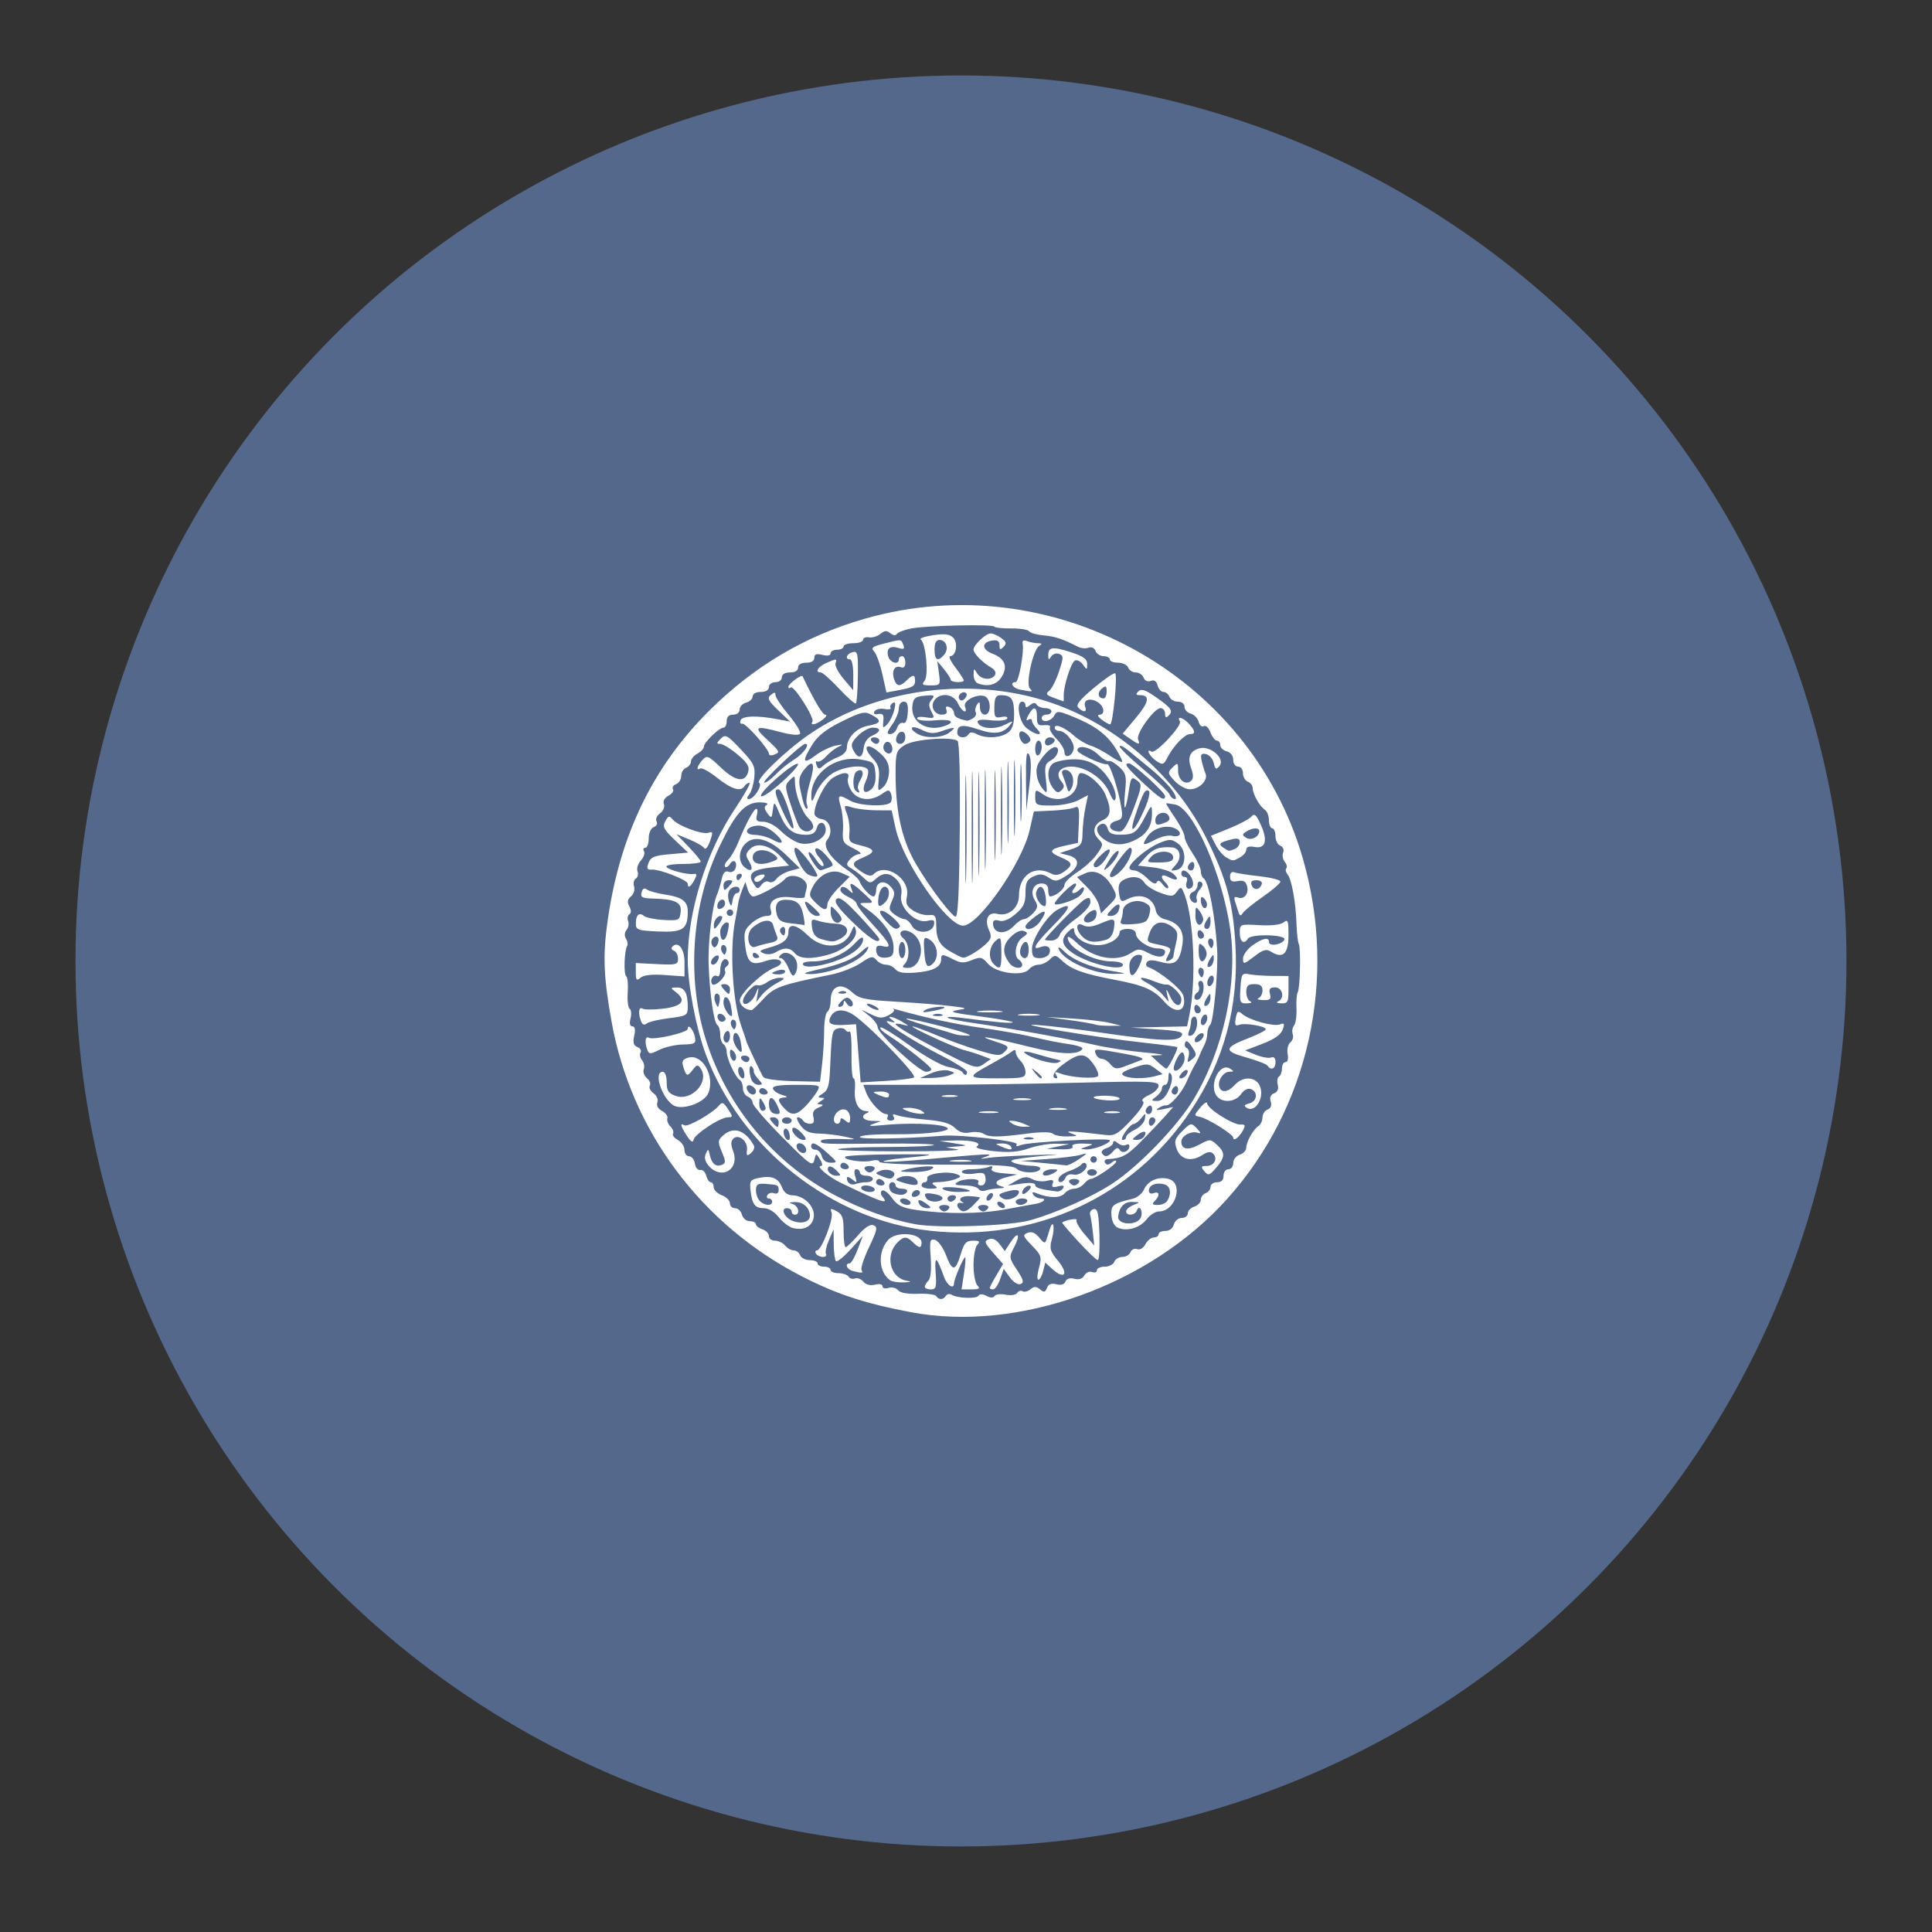 <?xml version="1.0" encoding="UTF-8" standalone="no"?>
<svg
   xmlns:dc="http://purl.org/dc/elements/1.1/"
   xmlns:cc="http://creativecommons.org/ns#"
   xmlns:rdf="http://www.w3.org/1999/02/22-rdf-syntax-ns#"
   xmlns:svg="http://www.w3.org/2000/svg"
   xmlns="http://www.w3.org/2000/svg"
   xmlns:sodipodi="http://sodipodi.sourceforge.net/DTD/sodipodi-0.dtd"
   xmlns:inkscape="http://www.inkscape.org/namespaces/inkscape"
   inkscape:export-ydpi="96"
   inkscape:export-xdpi="96"
   inkscape:export-filename="/home/andrea/Documents/android/app/src/main/res/drawable-nodpi/uniba.xml.png"
   inkscape:version="0.92.4 (5da689c313, 2019-01-14)"
   sodipodi:docname="uniba.svg"
   id="svg14"
   version="1.1"
   viewBox="0 0 192 192"
   height="192"
   width="192">
  <rect x="0" y="0" width="192" height="192" fill="#333333" stroke="none"/>
  <defs
     id="defs18" />
  <sodipodi:namedview
     pagecolor="#ffffff"
     bordercolor="#666666"
     borderopacity="1"
     objecttolerance="10"
     gridtolerance="10"
     guidetolerance="10"
     inkscape:pageopacity="0"
     inkscape:pageshadow="2"
     inkscape:window-width="1866"
     inkscape:window-height="1016"
     id="namedview16"
     showgrid="false"
     inkscape:zoom="1.2291667"
     inkscape:cx="28.903899"
     inkscape:cy="139.04121"
     inkscape:window-x="54"
     inkscape:window-y="27"
     inkscape:window-maximized="1"
     inkscape:current-layer="layer2" />
  <g
     inkscape:groupmode="layer"
     id="layer4"
     inkscape:label="Background">
    <ellipse
       cx="95.5"
       cy="95.5"
       id="circle4-7"
       style="display:inline;fill:#54688c;fill-opacity:1;stroke:none;opacity:1"
       r="88" />
    <circle
       cx="95.5"
       cy="95.5"
       r="88"
       id="circle4-7-3"
       style="display:inline;opacity:1;fill:#54688c;fill-opacity:1;stroke:none" />
  </g>
  <g
     inkscape:groupmode="layer"
     id="layer2"
     inkscape:label="Icon"
     style="display:inline;opacity:1">
    <path
       style="fill:#ffffff;stroke-width:0.323"
       d="m 90.517,130.402 c -4.59,-0.869 -7.408,-1.797 -10.874,-3.583 C 69.667,121.677 62.73,112.38 60.779,101.537 59.969,97.033 59.892,94.915 60.409,91.349 61.632,82.903 64.923,76.144 70.511,70.599 c 4.45,-4.415 9.541,-7.421 15.425,-9.108 18.528,-5.312 38.213,5.449 43.53,23.798 3.473,11.984 0.617,24.822 -7.538,33.886 -7.711,8.571 -20.774,13.24 -31.411,11.227 z m 3.49,-1.624 c 0.111,-0.18 0.36,-0.231 0.551,-0.112 0.579,0.358 2.48,0.429 2.683,0.101 0.119,-0.193 0.416,-0.187 0.796,0.017 0.389,0.208 0.675,0.212 0.8,0.011 0.106,-0.172 0.606,-0.231 1.11,-0.13 0.523,0.105 1.012,0.028 1.139,-0.177 0.123,-0.198 0.364,-0.273 0.537,-0.166 0.173,0.107 0.526,0.019 0.784,-0.196 0.368,-0.305 0.574,-0.303 0.95,0.009 0.39,0.324 0.519,0.296 0.689,-0.146 0.144,-0.376 0.434,-0.488 0.938,-0.361 0.466,0.117 0.793,0.018 0.905,-0.274 0.111,-0.29 0.434,-0.389 0.881,-0.272 0.46,0.12 0.807,0.004 0.996,-0.334 0.16,-0.285 0.504,-0.437 0.766,-0.337 0.262,0.1 0.476,0.022 0.476,-0.175 0,-0.196 0.348,-0.357 0.772,-0.357 0.425,0 0.856,-0.218 0.958,-0.484 0.102,-0.266 0.465,-0.484 0.807,-0.484 0.342,0 0.704,-0.215 0.805,-0.479 0.101,-0.263 0.396,-0.397 0.655,-0.298 0.277,0.106 0.619,-0.095 0.83,-0.489 0.197,-0.369 0.572,-0.67 0.832,-0.67 0.26,0 0.473,-0.145 0.473,-0.323 0,-0.177 0.304,-0.323 0.676,-0.323 0.404,0 0.743,-0.259 0.844,-0.645 0.093,-0.357 0.44,-0.645 0.777,-0.645 0.334,0 0.608,-0.208 0.608,-0.462 0,-0.254 0.29,-0.554 0.645,-0.667 0.355,-0.113 0.645,-0.417 0.645,-0.677 0,-0.26 0.218,-0.556 0.484,-0.658 0.266,-0.102 0.484,-0.388 0.484,-0.635 0,-0.247 0.29,-0.45 0.645,-0.45 0.43,0 0.645,-0.215 0.645,-0.645 0,-0.359 0.215,-0.645 0.484,-0.645 0.266,0 0.484,-0.281 0.484,-0.624 0,-0.343 0.29,-0.716 0.645,-0.829 0.355,-0.113 0.645,-0.415 0.645,-0.672 0,-0.6 0.69,-1.835 1.21,-2.168 0.222,-0.142 0.403,-0.526 0.403,-0.853 0,-0.327 0.228,-0.682 0.506,-0.789 0.323,-0.124 0.437,-0.414 0.313,-0.803 -0.126,-0.396 -0.008,-0.68 0.337,-0.812 0.339,-0.13 0.47,-0.435 0.363,-0.845 -0.092,-0.353 -0.036,-0.723 0.125,-0.822 0.161,-0.099 0.292,-0.463 0.292,-0.807 0,-0.344 0.162,-0.626 0.36,-0.626 0.21,0 0.296,-0.336 0.206,-0.805 -0.085,-0.445 0.034,-0.96 0.266,-1.153 0.231,-0.192 0.34,-0.557 0.241,-0.813 -0.098,-0.256 -0.04,-0.644 0.129,-0.864 0.169,-0.22 0.277,-0.98 0.241,-1.69 -0.036,-0.71 0.019,-1.436 0.124,-1.614 0.241,-0.408 0.326,-4.416 0.102,-4.818 -0.092,-0.165 -0.191,-1.036 -0.221,-1.936 -0.073,-2.185 -0.477,-4.446 -0.886,-4.951 -0.183,-0.226 -0.24,-0.503 -0.128,-0.616 0.112,-0.112 0.044,-0.398 -0.151,-0.634 -0.196,-0.236 -0.27,-0.654 -0.164,-0.929 0.11,-0.287 -0.012,-0.579 -0.287,-0.684 -0.263,-0.101 -0.479,-0.531 -0.479,-0.956 0,-0.425 -0.145,-0.772 -0.323,-0.772 -0.177,0 -0.323,-0.356 -0.323,-0.791 0,-0.435 -0.182,-0.907 -0.403,-1.049 -0.516,-0.33 -1.21,-1.567 -1.21,-2.155 0,-0.25 -0.218,-0.537 -0.484,-0.64 -0.266,-0.102 -0.484,-0.481 -0.484,-0.841 0,-0.368 -0.213,-0.656 -0.484,-0.656 -0.276,0 -0.484,-0.29 -0.484,-0.676 0,-0.404 -0.259,-0.743 -0.645,-0.844 -0.355,-0.093 -0.645,-0.37 -0.645,-0.615 0,-0.246 -0.149,-0.446 -0.331,-0.446 -0.182,0 -0.472,-0.372 -0.645,-0.826 -0.175,-0.459 -0.467,-0.731 -0.659,-0.613 -0.19,0.117 -0.421,-0.078 -0.514,-0.435 -0.093,-0.356 -0.446,-0.72 -0.785,-0.809 -0.339,-0.089 -0.616,-0.392 -0.616,-0.675 0,-0.302 -0.271,-0.514 -0.656,-0.514 -0.361,0 -0.739,-0.218 -0.841,-0.484 -0.102,-0.266 -0.371,-0.484 -0.598,-0.484 -0.227,0 -0.488,-0.291 -0.581,-0.647 -0.112,-0.43 -0.341,-0.581 -0.68,-0.451 -0.308,0.118 -0.59,-0.01 -0.71,-0.321 -0.109,-0.285 -0.458,-0.518 -0.775,-0.518 -0.317,0 -0.66,-0.218 -0.762,-0.484 -0.102,-0.266 -0.553,-0.484 -1.003,-0.484 -0.449,0 -0.817,-0.145 -0.817,-0.323 0,-0.177 -0.275,-0.323 -0.611,-0.323 -0.336,0 -0.7,-0.233 -0.809,-0.518 -0.116,-0.303 -0.404,-0.439 -0.693,-0.328 -0.272,0.104 -0.742,0.064 -1.046,-0.09 -1.57,-0.796 -2.275,-1.029 -3.412,-1.13 -0.685,-0.061 -1.339,-0.246 -1.452,-0.411 -0.113,-0.165 -0.91,-0.293 -1.77,-0.283 -0.86,0.009 -1.618,-0.07 -1.684,-0.177 -0.163,-0.265 -6.785,-0.116 -8.293,0.186 -0.668,0.134 -1.298,0.379 -1.4,0.545 -0.11,0.178 -0.373,0.147 -0.642,-0.076 -0.351,-0.291 -0.577,-0.277 -0.989,0.065 -0.293,0.244 -0.802,0.397 -1.129,0.342 -0.328,-0.056 -0.596,0.053 -0.596,0.242 0,0.189 -0.436,0.343 -0.968,0.343 -0.532,0 -0.968,0.145 -0.968,0.323 0,0.177 -0.29,0.323 -0.645,0.323 -0.355,0 -0.645,0.161 -0.645,0.358 0,0.22 -0.31,0.28 -0.807,0.155 -0.595,-0.149 -0.807,-0.074 -0.807,0.288 0,0.308 -0.3,0.49 -0.807,0.49 -0.502,0 -0.807,0.183 -0.807,0.484 0,0.301 -0.305,0.484 -0.807,0.484 -0.502,0 -0.807,0.183 -0.807,0.484 0,0.269 -0.287,0.484 -0.645,0.484 -0.359,0 -0.645,0.215 -0.645,0.484 0,0.301 -0.305,0.484 -0.807,0.484 -0.472,0 -0.807,0.185 -0.807,0.446 0,0.246 -0.29,0.522 -0.645,0.615 -0.355,0.093 -0.645,0.4 -0.645,0.683 0,0.299 -0.27,0.514 -0.645,0.514 -0.43,0 -0.645,0.215 -0.645,0.645 0,0.355 -0.138,0.645 -0.306,0.645 -0.438,0 -1.953,1.459 -1.953,1.881 0,0.195 -0.29,0.51 -0.645,0.7 -0.355,0.19 -0.645,0.543 -0.645,0.784 0,0.241 -0.218,0.522 -0.484,0.624 -0.266,0.102 -0.484,0.465 -0.484,0.807 0,0.342 -0.227,0.708 -0.505,0.815 -0.277,0.106 -0.419,0.333 -0.314,0.502 0.105,0.17 -0.098,0.464 -0.452,0.653 -0.391,0.209 -0.568,0.538 -0.453,0.838 0.107,0.279 -0.06,0.677 -0.384,0.914 -0.316,0.231 -0.47,0.588 -0.343,0.794 0.129,0.209 0.008,0.459 -0.273,0.568 -0.297,0.114 -0.505,0.578 -0.505,1.127 0,0.513 -0.154,0.934 -0.342,0.934 -0.188,0 -0.246,0.154 -0.13,0.343 0.117,0.189 -0.024,0.603 -0.311,0.921 -0.288,0.318 -0.437,0.803 -0.332,1.076 0.105,0.274 0.03,0.598 -0.167,0.719 -0.197,0.122 -0.276,0.479 -0.176,0.794 0.1,0.315 -0.036,0.754 -0.303,0.975 -0.354,0.294 -0.399,0.562 -0.168,0.994 0.201,0.376 0.204,0.662 0.007,0.783 -0.17,0.105 -0.227,0.406 -0.126,0.669 0.101,0.263 0.03,0.662 -0.157,0.888 -0.205,0.246 -0.227,0.593 -0.057,0.868 0.156,0.252 0.209,0.578 0.118,0.725 -0.284,0.46 -0.361,2.839 -0.097,3.003 0.139,0.086 0.208,0.81 0.154,1.609 -0.054,0.799 0.031,1.533 0.189,1.63 0.158,0.097 0.198,0.531 0.089,0.964 -0.126,0.503 -0.059,0.787 0.186,0.787 0.254,0 0.315,0.312 0.18,0.927 -0.151,0.686 -0.068,0.979 0.318,1.127 0.287,0.11 0.427,0.353 0.312,0.539 -0.115,0.187 -0.049,0.532 0.146,0.768 0.196,0.236 0.274,0.642 0.174,0.902 -0.1,0.26 0.041,0.658 0.314,0.884 0.272,0.226 0.402,0.562 0.288,0.746 -0.114,0.184 0.051,0.524 0.367,0.755 0.324,0.237 0.491,0.635 0.384,0.914 -0.116,0.302 0.064,0.631 0.463,0.844 0.359,0.192 0.596,0.52 0.527,0.728 -0.069,0.208 0.068,0.573 0.306,0.811 0.238,0.238 0.354,0.559 0.259,0.713 -0.095,0.154 0.121,0.438 0.481,0.631 0.36,0.193 0.654,0.636 0.654,0.984 0,0.349 0.208,0.634 0.462,0.634 0.254,0 0.511,0.327 0.572,0.726 0.061,0.399 0.301,0.686 0.534,0.636 0.233,-0.05 0.501,0.205 0.595,0.565 0.094,0.36 0.299,0.655 0.456,0.655 0.157,0 0.285,0.221 0.285,0.492 0,0.271 0.363,0.63 0.807,0.799 0.444,0.169 0.807,0.528 0.807,0.799 0,0.271 0.231,0.492 0.514,0.492 0.283,0 0.59,0.29 0.683,0.645 0.093,0.357 0.44,0.645 0.777,0.645 0.334,0 0.608,0.135 0.608,0.301 0,0.166 0.29,0.393 0.645,0.506 0.355,0.113 0.645,0.413 0.645,0.667 0,0.254 0.273,0.462 0.606,0.462 0.333,0 0.787,0.218 1.008,0.484 0.221,0.266 0.606,0.484 0.856,0.484 0.25,0 0.538,0.218 0.64,0.484 0.102,0.266 0.533,0.484 0.958,0.484 0.425,0 0.772,0.145 0.772,0.323 0,0.177 0.29,0.323 0.645,0.323 0.355,0 0.645,0.145 0.645,0.323 0,0.177 0.354,0.323 0.788,0.323 0.433,0 0.884,0.155 1.001,0.345 0.117,0.19 0.406,0.271 0.641,0.181 0.235,-0.09 0.609,0.054 0.831,0.321 0.252,0.303 0.685,0.415 1.153,0.297 0.44,-0.11 0.75,-0.043 0.75,0.162 0,0.195 0.266,0.266 0.6,0.16 0.33,-0.105 0.757,-8.1e-4 0.949,0.231 0.219,0.264 0.958,0.396 1.977,0.353 0.895,-0.037 1.711,0.067 1.813,0.232 0.244,0.395 0.704,0.381 0.957,-0.029 z m -2.101,-0.898 c 0,-0.142 0.163,-0.422 0.363,-0.621 0.222,-0.222 0.309,-1.107 0.225,-2.277 -0.123,-1.704 -0.076,-1.897 0.43,-1.765 0.313,0.082 0.811,0.784 1.107,1.56 0.621,1.627 0.932,1.584 1.467,-0.202 0.315,-1.053 0.527,-1.277 1.203,-1.277 0.638,0 0.734,0.086 0.433,0.387 -0.213,0.213 -0.387,1.128 -0.387,2.033 0,0.905 0.174,1.82 0.387,2.033 0.301,0.301 0.169,0.387 -0.594,0.387 h -0.982 l 0.237,-1.533 c 0.13,-0.843 0.188,-1.585 0.129,-1.648 -0.125,-0.134 -1.114,2.153 -1.114,2.575 0,0.641 -0.684,0.22 -0.981,-0.604 -0.759,-2.107 -0.967,-2.226 -0.846,-0.484 0.103,1.477 0.042,1.694 -0.48,1.694 -0.329,0 -0.598,-0.116 -0.598,-0.258 z m 6.454,0.115 c 0,-0.079 0.297,-0.647 0.661,-1.262 l 0.661,-1.119 -0.986,-1.122 c -0.863,-0.983 -0.917,-1.149 -0.432,-1.335 0.363,-0.139 0.733,0.025 1.075,0.479 l 0.521,0.691 0.567,-0.865 c 0.76,-1.161 1.02,-0.807 0.354,0.481 -0.514,0.993 -0.504,1.069 0.284,2.26 0.646,0.975 0.721,1.269 0.361,1.407 -0.259,0.099 -0.717,-0.187 -1.066,-0.666 l -0.612,-0.84 -0.355,1.017 c -0.195,0.56 -0.507,1.017 -0.694,1.017 -0.187,0 -0.339,-0.064 -0.339,-0.143 z m -9.875,-0.749 c -1.179,-0.787 -1.289,-2.838 -0.215,-4.029 0.803,-0.892 3.313,-0.682 3.313,0.277 0,0.579 -0.249,0.569 -0.853,-0.035 -0.613,-0.613 -0.912,-0.609 -1.544,0.022 -1.248,1.248 -0.744,3.475 0.856,3.782 0.583,0.112 0.534,0.149 -0.234,0.18 -0.532,0.021 -1.128,-0.068 -1.323,-0.198 z m 14.767,-1.244 c 0.298,-1.078 0.244,-1.249 -0.693,-2.216 -0.911,-0.939 -0.955,-1.071 -0.432,-1.272 0.397,-0.152 0.765,-2.7e-4 1.149,0.474 0.481,0.594 0.589,0.621 0.729,0.181 0.09,-0.284 0.24,-0.755 0.333,-1.047 0.327,-1.027 0.52,-0.162 0.212,0.953 -0.278,1.007 -0.211,1.25 0.623,2.262 1.056,1.281 0.615,1.873 -0.584,0.784 l -0.71,-0.645 -0.213,0.848 c -0.117,0.466 -0.331,0.848 -0.474,0.848 -0.144,0 -0.117,-0.526 0.061,-1.168 z m -18.527,0.3 c -0.568,-0.148 -0.801,-0.746 -0.291,-0.746 0.151,0 0.509,-0.617 0.796,-1.371 l 0.522,-1.371 -1.235,1.363 c -0.679,0.749 -1.328,1.27 -1.441,1.156 -0.113,-0.113 -0.212,-0.872 -0.219,-1.685 l -0.013,-1.479 -0.47,1.082 c -0.258,0.595 -0.389,1.212 -0.291,1.371 0.098,0.159 -0.039,0.289 -0.305,0.289 -0.266,0 -0.574,-0.145 -0.684,-0.323 -0.11,-0.177 -0.065,-0.323 0.099,-0.323 0.451,0 1.676,-3.172 1.451,-3.758 -0.166,-0.434 -0.09,-0.455 0.498,-0.14 0.568,0.304 0.694,0.664 0.694,1.974 0,0.881 0.094,1.602 0.208,1.602 0.114,0 0.669,-0.534 1.233,-1.186 0.67,-0.775 1.201,-1.119 1.531,-0.992 0.434,0.166 0.372,0.473 -0.436,2.17 -0.518,1.087 -0.856,2.114 -0.751,2.283 0.197,0.319 0.053,0.333 -0.897,0.085 z M 107.166,123.387 c -0.925,-1.01 -1.651,-1.86 -1.614,-1.891 0.304,-0.246 1.564,-0.466 1.433,-0.251 -0.093,0.152 0.265,0.785 0.796,1.406 l 0.965,1.129 -0.137,-1.291 c -0.075,-0.71 -0.197,-1.5 -0.272,-1.756 -0.074,-0.256 0.083,-0.512 0.349,-0.57 0.393,-0.085 0.501,0.38 0.572,2.482 0.048,1.423 -0.024,2.584 -0.161,2.581 -0.137,-0.003 -1.006,-0.831 -1.931,-1.841 z m -14.741,-1.078 c -9.775,-1.077 -18.796,-8.18 -22.292,-17.551 -0.96,-2.572 -1.786,-6.909 -1.786,-9.376 0,-4.81 1.864,-10.771 4.687,-14.989 0.957,-1.429 1.609,-2.598 1.449,-2.598 -0.159,0 -0.38,0.145 -0.489,0.323 -0.368,0.596 -1.281,0.324 -2.701,-0.805 -0.776,-0.617 -1.538,-1.042 -1.694,-0.946 -0.456,0.282 -0.327,-0.248 0.203,-0.834 0.449,-0.496 0.588,-0.441 1.788,0.701 1.47,1.399 2.414,1.58 2.747,0.528 0.18,-0.568 -0.025,-0.922 -1.027,-1.77 -0.689,-0.583 -1.465,-1.062 -1.725,-1.065 -0.399,-0.004 -0.393,-0.084 0.038,-0.515 0.466,-0.466 0.64,-0.373 1.985,1.049 1.312,1.387 1.461,1.695 1.353,2.794 -0.067,0.679 -0.294,1.441 -0.504,1.694 -0.251,0.302 -0.263,0.46 -0.038,0.46 0.515,0 1.396,-1.385 1.026,-1.614 -0.411,-0.254 2.571,-3.146 4.918,-4.77 7.153,-4.95 17.468,-6.007 25.598,-2.623 5.984,2.491 11.113,7.242 13.929,12.903 1.991,4.001 2.637,6.37 2.882,10.569 0.356,6.081 -1.114,11.54 -4.45,16.527 -5.726,8.561 -15.5,13.055 -25.9,11.908 z m 9.968,-1.044 c 2.543,-0.714 6.126,-2.314 8.149,-3.639 2.65,-1.736 6.528,-5.764 8.102,-8.412 2.967,-4.994 4.366,-11.48 3.625,-16.805 -0.759,-5.451 -3.687,-12.114 -5.475,-12.457 -0.466,-0.09 -0.872,-0.139 -0.902,-0.11 -0.03,0.029 0.369,0.675 0.887,1.435 0.518,0.76 0.942,1.602 0.942,1.872 0,0.269 0.363,1.024 0.807,1.677 0.444,0.653 0.807,1.435 0.807,1.739 0,0.303 0.126,0.63 0.281,0.725 0.501,0.31 1.166,3.829 1.345,7.125 0.11,2.023 -0.356,7.066 -0.684,7.406 -0.163,0.169 -0.296,0.57 -0.296,0.892 0,0.322 -0.135,0.837 -0.299,1.146 -0.165,0.308 -0.381,0.778 -0.482,1.044 -0.101,0.266 -0.317,0.702 -0.481,0.968 -0.164,0.266 -0.521,1 -0.794,1.631 -0.483,1.117 -1.674,2.455 -2.093,2.352 -0.114,-0.028 -0.426,0.09 -0.692,0.262 -0.343,0.223 -0.202,0.253 0.484,0.106 l 0.968,-0.208 -0.807,0.909 c -0.444,0.5 -1.514,1.627 -2.379,2.503 -1.412,1.431 -1.887,1.682 -3.368,1.776 -0.232,0.015 -0.328,0.179 -0.213,0.365 0.143,0.231 0.353,0.219 0.664,-0.04 0.25,-0.208 0.449,-0.251 0.442,-0.096 -0.015,0.303 -2.12,1.734 -2.551,1.734 -0.143,0 -0.442,0.218 -0.663,0.484 -0.221,0.266 -0.657,0.484 -0.968,0.484 -0.312,0 -0.743,0.213 -0.96,0.474 -0.395,0.476 -1.552,0.473 -2.724,-0.008 -0.435,-0.179 -0.549,-0.142 -0.384,0.124 0.128,0.208 0.467,0.378 0.752,0.378 0.648,0 0.272,0.413 -0.483,0.53 -0.307,0.048 -1.647,0.293 -2.978,0.544 -2.508,0.474 -6.016,0.498 -8.964,0.061 -1.352,-0.201 -1.839,-0.444 -2.364,-1.182 -0.364,-0.511 -0.803,-0.842 -0.975,-0.735 -0.195,0.121 -0.171,0.365 0.064,0.649 0.657,0.792 -0.157,0.514 -4.198,-1.431 -1.206,-0.581 -2.478,-1.663 -1.954,-1.663 0.192,0 0.159,-0.267 -0.081,-0.653 -0.401,-0.645 -0.408,-0.644 -0.582,0.08 -0.158,0.661 -0.466,0.439 -3.146,-2.264 -1.634,-1.648 -2.971,-3.193 -2.971,-3.433 0,-0.24 -0.218,-0.521 -0.484,-0.623 -0.266,-0.102 -0.484,-0.472 -0.484,-0.822 0,-0.35 -0.136,-0.721 -0.302,-0.823 -0.444,-0.274 -1.311,-2.118 -1.311,-2.786 0,-0.317 -0.145,-0.667 -0.323,-0.776 -0.177,-0.11 -0.323,-0.545 -0.323,-0.968 0,-0.423 -0.128,-0.848 -0.285,-0.945 -0.345,-0.213 -0.765,-3.128 -0.864,-5.993 -0.076,-2.209 0.355,-5.848 0.822,-6.938 0.152,-0.355 0.366,-1.058 0.476,-1.562 0.14,-0.641 0.345,-0.861 0.683,-0.732 0.271,0.104 0.566,-0.031 0.672,-0.307 0.257,-0.669 -0.177,-1.045 -0.536,-0.465 -0.158,0.256 -0.375,0.378 -0.482,0.271 -0.107,-0.107 0.036,-0.424 0.317,-0.705 0.281,-0.281 0.731,-1.061 1,-1.733 0.719,-1.796 1.54,-3.319 1.79,-3.319 0.121,0 0.143,0.29 0.05,0.645 -0.136,0.52 -0.01,0.645 0.651,0.645 0.477,0 1.217,0.398 1.771,0.952 0.523,0.523 1.359,1.054 1.858,1.179 1.122,0.282 2.565,-0.455 2.565,-1.309 0,-0.845 -0.687,-0.99 -0.897,-0.189 -0.119,0.455 -0.438,0.659 -1.03,0.659 -1.321,0 -1.976,-0.502 -2.618,-2.008 -0.574,-1.347 -0.592,-1.358 -0.708,-0.465 -0.111,0.851 -0.15,0.874 -0.552,0.325 -0.323,-0.442 -0.337,-0.652 -0.056,-0.83 0.207,-0.132 -0.102,-0.241 -0.688,-0.244 -1.438,-0.007 -2.376,0.999 -3.931,4.214 -2.897,5.991 -3.401,13.367 -1.343,19.661 2.125,6.499 6.643,11.905 12.63,15.114 2.686,1.439 5.571,2.482 8.144,2.944 2.284,0.41 9.377,0.158 11.379,-0.404 z m -8.068,-1.195 c 0.11,-0.177 -0.108,-0.323 -0.484,-0.323 -0.376,0 -0.594,0.145 -0.484,0.323 0.11,0.177 0.328,0.323 0.484,0.323 0.157,0 0.374,-0.145 0.484,-0.323 z m 2.42,-0.323 c 0.355,-0.355 0.645,-0.682 0.645,-0.726 -3.24e-4,-0.044 -0.436,-0.111 -0.968,-0.148 -0.886,-0.062 -1.309,0.307 -0.725,0.633 0.133,0.074 0.061,0.091 -0.161,0.037 -0.431,-0.105 -0.544,0.278 -0.188,0.634 0.358,0.358 0.721,0.247 1.398,-0.43 z m 1.452,0.323 c 0.11,-0.177 -0.108,-0.323 -0.484,-0.323 -0.376,0 -0.594,0.145 -0.484,0.323 0.11,0.177 0.328,0.323 0.484,0.323 0.157,0 0.374,-0.145 0.484,-0.323 z m -6.15,-0.458 c -0.676,-0.494 -0.982,-0.44 -0.64,0.114 0.117,0.189 0.45,0.344 0.739,0.344 0.44,0 0.424,-0.075 -0.099,-0.458 z m 7.763,0.135 c -0.11,-0.177 -0.345,-0.323 -0.522,-0.323 -0.177,0 -0.233,0.145 -0.123,0.323 0.11,0.177 0.345,0.323 0.522,0.323 0.177,0 0.233,-0.145 0.123,-0.323 z m -9.358,-0.323 c -0.11,-0.177 -0.417,-0.323 -0.683,-0.323 -0.266,0 -0.394,0.145 -0.285,0.323 0.11,0.177 0.417,0.323 0.684,0.323 0.266,0 0.394,-0.145 0.285,-0.323 z m 11.617,0 c 0.11,-0.177 -0.1,-0.323 -0.465,-0.323 -0.365,0 -0.664,0.145 -0.664,0.323 0,0.177 0.209,0.323 0.465,0.323 0.256,0 0.555,-0.145 0.664,-0.323 z m -8.413,-0.286 c 0.097,-0.157 -0.221,-0.362 -0.707,-0.456 -0.998,-0.192 -1.204,-0.1 -0.897,0.397 0.257,0.416 1.358,0.456 1.604,0.058 z m 1.314,-0.037 c 0.11,-0.177 -0.027,-0.323 -0.304,-0.323 -0.277,0 -0.503,0.145 -0.503,0.323 0,0.177 0.137,0.323 0.304,0.323 0.167,0 0.393,-0.145 0.503,-0.323 z m 3.711,-0.361 c 0,-0.177 -0.145,-0.233 -0.323,-0.123 -0.177,0.11 -0.323,0.345 -0.323,0.522 0,0.177 0.145,0.233 0.323,0.123 0.177,-0.11 0.323,-0.345 0.323,-0.522 z m 2.582,-0.302 c 0,-0.183 -0.376,-0.227 -0.887,-0.105 -1.153,0.277 -1.29,0.419 -0.734,0.763 0.504,0.312 1.622,-0.142 1.622,-0.658 z m -9.867,-0.022 c -0.209,-0.338 -0.783,-0.067 -0.783,0.371 0,0.161 0.217,0.21 0.482,0.108 0.265,-0.102 0.4,-0.317 0.3,-0.479 z m -1.267,0.039 c 0.11,-0.177 -0.1,-0.323 -0.465,-0.323 -0.365,0 -0.664,-0.145 -0.664,-0.323 0,-0.177 -0.145,-0.323 -0.323,-0.323 -0.464,0 -0.398,0.884 0.081,1.077 0.67,0.27 1.161,0.231 1.371,-0.109 z m 12.292,-0.562 c -0.224,-0.224 -0.836,0.231 -0.836,0.621 0,0.214 0.185,0.19 0.492,-0.065 0.271,-0.225 0.425,-0.475 0.344,-0.556 z m -15.519,0.24 c -0.11,-0.177 -0.49,-0.323 -0.845,-0.323 -0.355,0 -0.556,0.145 -0.446,0.323 0.11,0.177 0.49,0.323 0.845,0.323 0.355,0 0.556,-0.145 0.446,-0.323 z m 9.493,0.206 c -0.365,-0.316 -2.908,-0.516 -2.721,-0.214 0.112,0.182 0.801,0.33 1.53,0.33 0.729,0 1.265,-0.052 1.191,-0.116 z m 2.877,-0.244 c 0.546,-0.024 0.655,-0.091 0.296,-0.185 -0.88,-0.23 -0.667,-0.639 0.484,-0.928 l 1.049,-0.263 -1.379,-0.119 c -0.907,-0.078 -1.303,-0.241 -1.157,-0.477 0.146,-0.236 0.029,-0.285 -0.342,-0.142 -0.31,0.119 -1.068,0.216 -1.686,0.216 -0.617,0 -1.038,0.136 -0.936,0.301 0.102,0.166 0.66,0.225 1.239,0.131 0.898,-0.146 1.06,-0.071 1.104,0.505 0.031,0.408 -0.141,0.676 -0.432,0.676 -0.266,0 -0.393,-0.145 -0.284,-0.323 0.257,-0.416 -1.454,-0.416 -2.098,0 -0.361,0.233 -0.181,0.314 0.707,0.318 0.655,0.002 1.287,0.16 1.404,0.35 0.117,0.19 0.428,0.262 0.691,0.161 0.263,-0.101 0.865,-0.2 1.339,-0.221 z m 6.378,-0.013 c 0.159,-0.258 0.007,-0.315 -0.49,-0.185 -0.54,0.141 -0.677,0.072 -0.543,-0.276 0.135,-0.352 -0.007,-0.418 -0.59,-0.272 -0.422,0.106 -1.072,0.03 -1.443,-0.168 -0.525,-0.281 -0.872,-0.249 -1.563,0.144 l -0.888,0.505 1.371,-0.2 c 0.849,-0.124 1.371,-0.074 1.371,0.13 0,0.286 0.515,0.44 2.159,0.647 0.211,0.027 0.488,-0.12 0.615,-0.325 z m -12.778,-0.272 c -0.374,-0.242 -0.264,-0.319 0.484,-0.34 0.532,-0.015 1.259,-0.147 1.614,-0.293 0.566,-0.233 0.58,-0.292 0.115,-0.483 -0.862,-0.353 -3.029,-0.065 -2.938,0.39 0.044,0.222 -0.065,0.403 -0.242,0.403 -0.177,0 -0.323,0.145 -0.323,0.323 0,0.177 0.399,0.32 0.887,0.318 0.692,-0.004 0.781,-0.074 0.403,-0.318 z m -6.75,-0.323 c 0.34,0 0.619,-0.145 0.619,-0.323 0,-0.177 -0.29,-0.323 -0.645,-0.323 -0.355,0 -0.645,-0.145 -0.645,-0.323 0,-0.177 -0.155,-0.323 -0.344,-0.323 -0.21,0 -0.255,0.282 -0.115,0.724 0.204,0.643 0.171,0.675 -0.301,0.283 -0.292,-0.242 -0.531,-0.302 -0.531,-0.132 0,0.499 0.417,0.772 0.897,0.587 0.246,-0.094 0.725,-0.171 1.066,-0.171 z m 1.748,0 c -0.11,-0.177 -0.336,-0.323 -0.503,-0.323 -0.167,0 -0.304,0.145 -0.304,0.323 0,0.177 0.226,0.323 0.503,0.323 0.277,0 0.413,-0.145 0.304,-0.323 z m 3.308,-0.081 c -0.167,-0.501 -1.069,-0.696 -1.794,-0.386 -0.458,0.196 -0.416,0.273 0.261,0.479 1.235,0.377 1.68,0.35 1.533,-0.093 z m 16.055,0.081 c 0.11,-0.177 -0.108,-0.323 -0.484,-0.323 -0.376,0 -0.594,0.145 -0.484,0.323 0.11,0.177 0.328,0.323 0.484,0.323 0.157,0 0.374,-0.145 0.484,-0.323 z m -1.345,-0.459 c 0.101,-0.263 0.435,-0.391 0.783,-0.3 0.637,0.167 1.623,-0.707 1.236,-1.095 -0.124,-0.124 -0.326,-0.082 -0.449,0.093 -0.123,0.175 -0.648,0.461 -1.166,0.636 -0.518,0.175 -1.002,0.5 -1.076,0.722 -0.187,0.562 0.456,0.509 0.672,-0.056 z m -17.048,-0.189 c 0.271,-0.438 -0.67,-0.768 -1.373,-0.482 -0.518,0.212 -0.512,0.252 0.081,0.496 0.884,0.364 1.06,0.362 1.292,-0.014 z m -5.733,-0.543 c -0.3,-0.3 -0.636,-0.455 -0.747,-0.344 -0.318,0.318 0.17,0.89 0.758,0.89 0.493,0 0.492,-0.042 -0.011,-0.546 z m 21.706,0.223 c 0.394,-0.254 0.352,-0.314 -0.223,-0.318 -0.389,-0.002 -0.797,0.14 -0.906,0.318 -0.254,0.411 0.494,0.411 1.129,0 z m 4.195,0 c 0,-0.177 -0.218,-0.323 -0.484,-0.323 -0.266,0 -0.484,0.145 -0.484,0.323 0,0.177 0.218,0.323 0.484,0.323 0.266,0 0.484,-0.145 0.484,-0.323 z m -22.105,-0.323 c 0.11,-0.177 -0.108,-0.323 -0.484,-0.323 -0.376,0 -0.594,0.145 -0.484,0.323 0.11,0.177 0.328,0.323 0.484,0.323 0.157,0 0.374,-0.145 0.484,-0.323 z m 5.647,0 c 0.368,-0.238 0.252,-0.305 -0.484,-0.28 -0.532,0.018 -1.404,0.144 -1.936,0.28 -0.883,0.225 -0.84,0.249 0.484,0.28 0.799,0.018 1.67,-0.108 1.936,-0.28 z m 10.811,0 c 0.117,-0.189 -0.243,-0.332 -0.868,-0.345 -0.587,-0.013 -1.358,-0.14 -1.713,-0.283 -0.514,-0.207 -0.35,-0.302 0.807,-0.464 0.799,-0.112 2.178,-0.257 3.066,-0.322 0.887,-0.066 0.016,-0.062 -1.936,0.008 -1.952,0.07 -3.985,0.195 -4.518,0.277 -0.899,0.139 -0.911,0.128 -0.161,-0.141 0.88,-0.317 0.176,-0.282 -6.414,0.317 -2.019,0.184 -3.737,0.268 -3.817,0.188 -0.08,-0.08 0.846,-0.24 2.058,-0.355 3.588,-0.341 3.403,-0.394 -1.243,-0.358 -2.428,0.019 -4.502,0.122 -4.61,0.23 -0.305,0.305 1.736,0.622 2.602,0.405 0.426,-0.107 0.775,-0.06 0.775,0.105 0,0.175 2.745,0.293 6.605,0.283 4.822,-0.012 6.712,0.091 7.003,0.381 0.477,0.477 2.086,0.528 2.366,0.075 z m -8.794,-0.877 c 0.488,-0.074 1.287,-0.074 1.775,0 0.488,0.074 0.089,0.134 -0.887,0.134 -0.976,0 -1.376,-0.06 -0.887,-0.134 z m -10.246,0.554 c -0.11,-0.177 -0.336,-0.323 -0.503,-0.323 -0.167,0 -0.304,0.145 -0.304,0.323 0,0.177 0.226,0.323 0.503,0.323 0.277,0 0.413,-0.145 0.304,-0.323 z m 22.912,-0.679 c 0.891,-0.621 0.904,-0.655 0.161,-0.431 -0.444,0.134 -1.969,0.325 -3.388,0.423 l -2.582,0.18 2.098,0.198 c 1.154,0.109 2.243,0.222 2.42,0.251 0.177,0.029 0.758,-0.25 1.291,-0.621 z m -25.01,-0.612 c -1.124,-1.004 -1.614,-1.199 -1.614,-0.645 0,0.177 0.201,0.323 0.446,0.323 0.246,0 0.522,0.29 0.615,0.645 0.106,0.407 0.44,0.645 0.903,0.645 0.685,0 0.662,-0.064 -0.351,-0.968 z m 26.785,0.645 c 0,-0.177 -0.145,-0.323 -0.323,-0.323 -0.177,0 -0.323,0.145 -0.323,0.323 0,0.177 0.145,0.323 0.323,0.323 0.177,0 0.323,-0.145 0.323,-0.323 z m 1.626,-0.822 c 0.303,-0.365 0.478,-0.397 0.649,-0.12 0.256,0.414 0.952,0.132 0.952,-0.387 0,-0.177 -0.152,-0.229 -0.337,-0.115 -0.185,0.114 -0.548,0.033 -0.807,-0.182 -0.298,-0.248 -0.47,-0.266 -0.47,-0.05 0,0.187 -0.293,0.433 -0.65,0.547 -0.358,0.113 -0.567,0.341 -0.465,0.506 0.27,0.436 0.657,0.368 1.128,-0.2 z M 80.082,114.1 c -0.102,-0.266 -0.383,-0.484 -0.625,-0.484 -0.258,0 -0.363,0.2 -0.254,0.484 0.102,0.266 0.383,0.484 0.625,0.484 0.258,0 0.363,-0.2 0.254,-0.484 z m 15.051,0.123 -1.129,-0.2 1.129,-0.091 c 1.105,-0.089 1.097,-0.096 -0.323,-0.317 l -1.452,-0.226 1.506,-0.049 c 1.736,-0.056 2.793,0.233 2.199,0.601 -0.211,0.13 0.549,0.336 1.687,0.458 1.513,0.162 2.456,0.088 3.502,-0.277 0.788,-0.274 2.013,-0.482 2.723,-0.461 l 1.291,0.038 -1.129,0.238 -1.129,0.238 1.391,0.043 c 0.854,0.026 1.314,-0.082 1.191,-0.28 -0.121,-0.195 0.285,-0.31 1.03,-0.291 1.09,0.029 1.138,0.061 0.422,0.291 -0.756,0.242 -0.762,0.26 -0.096,0.291 0.75,0.034 2.355,-0.584 2.355,-0.907 3.3e-4,-0.27 -8.101,0.161 -8.847,0.47 -0.405,0.168 -0.545,0.139 -0.408,-0.083 0.194,-0.313 -5.619,-0.977 -7.365,-0.84 -3.92,0.306 -8.229,0.374 -8.229,0.129 0,-0.166 1.404,-0.289 3.146,-0.275 3.786,0.03 6.438,-0.34 5.344,-0.746 -0.872,-0.324 -3.864,-0.402 -6.232,-0.163 -1.236,0.125 -1.53,0.092 -0.968,-0.107 l 0.807,-0.286 -0.887,-0.032 c -0.913,-0.033 -1.199,-0.498 -0.484,-0.787 0.245,-0.099 0.187,-0.173 -0.15,-0.188 -0.744,-0.034 -1.176,-0.927 -1.067,-2.204 0.049,-0.577 -0.016,-1.049 -0.145,-1.049 -0.129,0 -0.215,-1.078 -0.192,-2.396 0.023,-1.318 -0.061,-2.332 -0.188,-2.254 -0.127,0.078 -0.313,0.009 -0.415,-0.155 -0.101,-0.164 -0.438,-0.231 -0.748,-0.15 -0.589,0.154 -0.628,0.357 -0.781,3.987 -0.072,1.707 -0.21,2.171 -0.743,2.49 -0.466,0.279 -0.515,0.397 -0.171,0.408 0.43,0.015 0.43,0.051 0,0.329 -0.43,0.278 -0.43,0.316 0,0.338 0.292,0.015 0.206,0.138 -0.217,0.308 -0.503,0.203 -0.652,0.47 -0.527,0.948 0.121,0.461 0.02,0.665 -0.329,0.665 -0.276,0 -0.592,-0.145 -0.702,-0.323 -0.11,-0.177 -0.343,-0.323 -0.518,-0.323 -0.175,0 -0.058,0.358 0.261,0.797 0.441,0.605 0.89,0.804 1.871,0.825 0.71,0.016 1.872,0.157 2.582,0.313 1.234,0.272 1.208,0.282 -0.565,0.223 -1.021,-0.034 -1.856,0.048 -1.856,0.181 8.1e-4,0.329 0.084,0.333 6.111,0.278 2.917,-0.026 5.219,0.037 5.116,0.14 -0.103,0.103 -2.214,0.193 -4.689,0.198 -2.476,0.006 -4.655,0.105 -4.843,0.221 -0.188,0.116 2.658,0.211 6.324,0.211 3.666,1.7e-4 6.157,-0.09 5.536,-0.2 z m 4.357,-0.285 c -0.622,-0.267 -0.62,-0.278 0.062,-0.3 0.389,-0.013 0.797,0.123 0.906,0.3 0.236,0.382 -0.08,0.382 -0.968,0 z m -16.619,-2.678 c 0,-0.62 0.659,-1.168 1.169,-0.973 0.245,0.094 0.445,0.463 0.445,0.821 0,0.542 -0.081,0.583 -0.484,0.249 -0.334,-0.278 -0.484,-0.29 -0.484,-0.04 0,0.199 -0.145,0.362 -0.323,0.362 -0.177,0 -0.323,-0.189 -0.323,-0.42 z m -4.423,1.391 c -0.092,-0.353 -0.29,-0.566 -0.44,-0.474 -0.318,0.196 -0.03,1.116 0.35,1.116 0.142,0 0.182,-0.289 0.09,-0.642 z m 1.212,-0.061 c -0.36,-0.386 -0.749,-0.608 -0.865,-0.492 -0.294,0.294 0.508,1.194 1.063,1.194 0.334,0 0.281,-0.189 -0.197,-0.703 z m 22.977,0.489 c -0.222,-0.089 -0.585,-0.089 -0.807,0 -0.222,0.089 -0.04,0.163 0.403,0.163 0.444,0 0.625,-0.073 0.403,-0.163 z m 9.278,-0.091 c 0,-0.168 0.398,-0.496 0.883,-0.729 0.486,-0.233 0.927,-0.713 0.981,-1.066 0.091,-0.603 0.07,-0.608 -0.354,-0.078 -0.249,0.311 -0.581,0.569 -0.739,0.575 -0.414,0.015 -1.513,1.603 -1.109,1.603 0.186,0 0.338,-0.137 0.338,-0.305 z m 1.788,-0.039 c 0.352,-0.569 -0.019,-0.649 -0.682,-0.147 -0.546,0.413 -0.555,0.472 -0.076,0.481 0.3,0.006 0.641,-0.145 0.758,-0.334 z m -11.631,-0.292 c 1.396,-0.181 2.376,-0.177 2.566,0.011 0.169,0.167 0.822,0.289 1.452,0.271 1.068,-0.03 1.091,-0.051 0.339,-0.316 -0.777,-0.274 0.076,-0.232 3.451,0.17 0.891,0.106 1.236,-0.097 2.546,-1.497 0.931,-0.995 1.379,-1.703 1.163,-1.836 -0.204,-0.126 0.047,-0.393 0.601,-0.638 0.524,-0.232 0.952,-0.648 0.952,-0.924 0,-0.447 -0.871,-0.48 -7.826,-0.303 -4.304,0.11 -10.908,0.203 -14.675,0.207 l -6.85,0.007 0.302,0.794 c 0.348,0.914 1.459,2.11 1.96,2.11 0.188,0 0.252,0.145 0.142,0.323 -0.11,0.177 0.036,0.323 0.323,0.323 0.316,0 0.43,-0.149 0.289,-0.378 -0.163,-0.264 -0.048,-0.306 0.384,-0.138 0.34,0.132 1.621,0.325 2.847,0.429 1.597,0.135 2.407,0.367 2.857,0.817 0.435,0.435 0.895,0.574 1.497,0.454 0.478,-0.096 1.08,-0.04 1.338,0.123 0.581,0.368 1.458,0.366 4.341,-0.007 z m -1.452,-0.977 c -0.43,-0.278 -0.43,-0.311 0,-0.295 0.266,0.01 0.774,0.143 1.129,0.295 l 0.645,0.277 -0.645,0.018 c -0.355,0.01 -0.863,-0.123 -1.129,-0.295 z m -10.488,-1.291 c -0.591,-0.254 -0.578,-0.279 0.161,-0.295 0.444,-0.01 1.025,0.123 1.291,0.295 0.4,0.258 0.371,0.31 -0.161,0.295 -0.355,-0.01 -0.936,-0.143 -1.291,-0.295 z m 7.346,0.091 c 0.491,-0.074 1.217,-0.072 1.614,0.004 0.397,0.077 -0.004,0.137 -0.892,0.135 -0.887,-0.002 -1.212,-0.065 -0.722,-0.139 z m 12.424,0.003 c 0.401,-0.077 0.982,-0.074 1.291,0.007 0.309,0.081 -0.02,0.144 -0.73,0.14 -0.71,-0.004 -0.962,-0.07 -0.561,-0.147 z m -5.49,-0.322 c 0.399,-0.077 1.053,-0.077 1.452,0 0.399,0.077 0.073,0.14 -0.726,0.14 -0.799,0 -1.125,-0.063 -0.726,-0.14 z m -3.55,-0.968 c 0.399,-0.077 1.053,-0.077 1.452,0 0.399,0.077 0.073,0.14 -0.726,0.14 -0.799,0 -1.125,-0.063 -0.726,-0.14 z m 7.826,-0.134 c -2.6e-4,-0.11 0.58,-0.185 1.29,-0.167 0.71,0.019 1.291,0.149 1.291,0.289 0,0.14 -0.581,0.215 -1.29,0.167 -0.71,-0.049 -1.291,-0.179 -1.291,-0.289 z m -21.46,-0.283 c -0.572,-0.246 -0.544,-0.28 0.242,-0.3 0.488,-0.013 0.887,0.123 0.887,0.3 0,0.379 -0.248,0.379 -1.129,0 z m 6.539,0.095 c 0.401,-0.077 0.982,-0.074 1.291,0.007 0.309,0.081 -0.02,0.144 -0.73,0.14 -0.71,-0.004 -0.962,-0.07 -0.561,-0.147 z m -16.381,2.649 c 0,-0.266 -0.236,-0.484 -0.524,-0.484 -0.429,0 -0.451,0.088 -0.122,0.484 0.221,0.266 0.457,0.484 0.524,0.484 0.067,0 0.122,-0.218 0.122,-0.484 z m 37.434,-0.18 c 0,-0.167 -0.145,-0.304 -0.323,-0.304 -0.177,0 -0.323,0.226 -0.323,0.503 0,0.277 0.145,0.413 0.323,0.304 0.177,-0.11 0.323,-0.336 0.323,-0.503 z m -36.143,0.019 c 0,-0.177 -0.218,-0.323 -0.484,-0.323 -0.266,0 -0.484,0.145 -0.484,0.323 0,0.177 0.218,0.323 0.484,0.323 0.266,0 0.484,-0.145 0.484,-0.323 z m -1.402,-1.45 C 76.834,108.959 76.416,108.853 76.416,109.689 c 0,0.69 0.27,1.022 0.83,1.022 0.311,0 0.317,-0.179 0.027,-0.804 z m 2.759,0.042 c 0.407,-0.419 0.924,-1.073 1.147,-1.452 0.4,-0.679 0.37,-0.689 -2.044,-0.689 -1.787,0 -2.414,0.107 -2.318,0.394 0.072,0.217 0.484,0.493 0.914,0.613 0.513,0.143 0.588,0.23 0.218,0.251 -0.705,0.04 -0.713,0.302 -0.031,1.056 0.711,0.786 1.223,0.744 2.114,-0.173 z m 34.464,0.26 c 0,-0.277 -0.145,-0.413 -0.323,-0.304 -0.177,0.11 -0.323,0.336 -0.323,0.503 0,0.167 0.145,0.304 0.323,0.304 0.177,0 0.323,-0.226 0.323,-0.503 z m -38.407,-0.062 c -0.003,-0.133 -0.146,-0.46 -0.318,-0.726 -0.253,-0.391 -0.314,-0.345 -0.318,0.242 -0.003,0.399 0.14,0.726 0.318,0.726 0.177,0 0.32,-0.109 0.318,-0.242 z m 40.066,-1.835 c 0.297,-0.654 0.392,-1.282 0.234,-1.533 -0.19,-0.299 -0.27,-0.211 -0.274,0.302 -0.002,0.399 -0.15,0.726 -0.328,0.726 -0.177,0 -0.323,0.166 -0.323,0.368 0,0.202 -0.254,0.561 -0.565,0.797 -0.528,0.401 -0.522,0.429 0.094,0.439 0.443,0.007 0.823,-0.353 1.161,-1.098 z m -41.029,0.16 c 0,-0.381 -0.629,-0.788 -0.861,-0.557 -0.231,0.231 0.176,0.861 0.557,0.861 0.167,0 0.304,-0.137 0.304,-0.304 z m 1.129,-0.019 c -0.11,-0.177 -0.336,-0.323 -0.503,-0.323 -0.167,0 -0.304,0.145 -0.304,0.323 0,0.177 0.226,0.323 0.503,0.323 0.277,0 0.413,-0.145 0.304,-0.323 z m 40.822,-0.18 c 0,-0.277 -0.145,-0.413 -0.323,-0.304 -0.177,0.11 -0.323,0.336 -0.323,0.503 0,0.167 0.145,0.304 0.323,0.304 0.177,0 0.323,-0.226 0.323,-0.503 z m -41.717,-1.03 c -0.281,-0.311 -0.485,-0.662 -0.453,-0.78 0.032,-0.118 -0.051,-0.324 -0.184,-0.457 -0.29,-0.29 -0.321,0.574 -0.046,1.291 0.108,0.281 0.421,0.51 0.695,0.51 0.447,0 0.445,-0.06 -0.012,-0.565 z m 6.332,-1.444 c 0.112,-0.936 0.206,-2.456 0.207,-3.378 0.002,-0.921 0.148,-1.765 0.326,-1.875 0.177,-0.11 0.323,-0.621 0.323,-1.137 0,-1.415 1.019,-1.827 2.082,-0.842 0.732,0.679 1.246,0.791 4.456,0.979 1.995,0.117 4.427,0.311 5.403,0.431 1.678,0.206 1.713,0.228 0.645,0.408 -0.894,0.151 -0.44,0.279 2.178,0.615 1.819,0.234 3.308,0.498 3.308,0.587 0,0.151 -1.687,0.004 -5.163,-0.45 -0.799,-0.104 -1.373,-0.105 -1.277,-3.2e-4 0.096,0.104 1.258,0.343 2.582,0.531 3.356,0.477 9.402,1.567 12.06,2.175 1.227,0.281 3.406,0.613 4.841,0.739 1.435,0.126 2.182,0.249 1.661,0.275 l -0.948,0.046 0.693,0.645 c 0.381,0.355 0.761,0.645 0.844,0.645 0.187,0 1.204,-2.007 1.08,-2.131 -0.049,-0.049 -1.538,-0.247 -3.309,-0.44 -4.582,-0.499 -13.467,-1.975 -10.642,-1.768 1.242,0.091 4.147,0.441 6.454,0.778 5.68,0.828 7.554,0.903 7.919,0.316 0.241,-0.388 -0.158,-0.497 -2.362,-0.648 l -2.652,-0.182 2.783,-0.06 2.783,-0.06 0.217,-1.049 c 0.71,-3.441 0.477,-9.561 -0.459,-12.022 -0.317,-0.833 -0.374,-0.858 -0.761,-0.328 -0.379,0.518 -0.537,0.53 -1.65,0.128 -0.677,-0.244 -1.391,-0.698 -1.585,-1.009 -0.39,-0.624 -1.227,-0.728 -2.102,-0.259 -0.412,0.221 -0.531,0.577 -0.427,1.283 0.122,0.831 0.232,0.93 0.732,0.663 1.388,-0.743 2.684,-0.247 2.938,1.123 0.064,0.347 0.44,0.71 0.834,0.807 1.416,0.347 2.004,1.161 1.803,2.497 -0.267,1.779 -0.731,2.159 -2.156,1.766 -0.827,-0.228 -1.234,-0.218 -1.39,0.035 -0.122,0.197 -0.063,0.41 0.129,0.474 1.085,0.362 3.345,2.191 3.507,2.839 0.396,1.579 -0.734,1.938 -1.89,0.601 -1.03,-1.191 -2.019,-1.628 -4.94,-2.182 -3.114,-0.591 -4.276,-1.011 -5.206,-1.882 -0.654,-0.613 -0.749,-0.624 -1.233,-0.14 -0.288,0.288 -0.787,0.524 -1.107,0.524 -0.321,0 -0.754,0.207 -0.964,0.459 -0.615,0.741 -3.261,0.388 -4.066,-0.544 -0.591,-0.683 -0.754,-0.721 -1.611,-0.37 -0.769,0.315 -1.123,0.303 -1.827,-0.062 -1.087,-0.562 -1.228,-0.563 -1.228,-0.007 0,0.749 -0.8,1.165 -2.516,1.308 -1.161,0.096 -1.752,0.002 -2.022,-0.324 -0.21,-0.253 -0.637,-0.46 -0.948,-0.46 -0.312,0 -0.744,-0.213 -0.96,-0.474 -0.341,-0.411 -0.548,-0.369 -1.553,0.313 -0.637,0.433 -1.967,0.951 -2.954,1.15 -4.967,1.004 -5.64,1.246 -6.695,2.397 -0.57,0.622 -1.105,1.132 -1.188,1.132 -0.585,0 -1.172,-0.484 -1.172,-0.965 0,-0.677 2.252,-2.798 3.458,-3.256 1.291,-0.491 0.466,-1.135 -0.861,-0.673 -1.443,0.503 -1.848,0.208 -2.058,-1.498 -0.163,-1.332 -0.089,-1.601 0.624,-2.24 0.445,-0.399 1.101,-0.726 1.458,-0.726 0.486,0 0.601,-0.151 0.459,-0.6 -0.291,-0.917 0.596,-1.448 2.086,-1.248 0.708,0.095 1.29,0.078 1.292,-0.039 0.002,-0.116 0.087,-0.52 0.188,-0.896 0.248,-0.926 -1.531,-1.649 -2.168,-0.881 -0.431,0.52 -2.636,1.728 -3.153,1.728 -0.173,0 -0.417,-0.324 -0.543,-0.721 l -0.229,-0.721 -0.321,0.801 c -0.177,0.441 -0.349,1.019 -0.383,1.286 -0.034,0.266 -0.176,1.065 -0.315,1.775 -0.553,2.814 -0.255,7.998 0.599,10.412 0.268,0.757 0.498,1.444 0.511,1.527 0.037,0.222 1.425,3.169 1.685,3.577 0.124,0.195 1.415,0.376 2.934,0.412 l 2.712,0.063 z m 27.156,-3.983 c -0.177,-0.073 -1.339,-0.273 -2.582,-0.444 l -2.259,-0.312 2.582,0.159 c 1.42,0.088 3.09,0.284 3.711,0.437 l 1.129,0.277 -1.129,0.008 c -0.621,0.004 -1.275,-0.052 -1.452,-0.124 z m -7.503,-1.016 c 0.488,-0.074 1.287,-0.074 1.775,0 0.488,0.074 0.089,0.134 -0.887,0.134 -0.976,0 -1.376,-0.06 -0.887,-0.134 z m -4.034,-0.325 c 0.577,-0.072 1.521,-0.072 2.098,0 0.577,0.072 0.105,0.13 -1.049,0.13 -1.154,0 -1.626,-0.059 -1.049,-0.13 z m -6.479,6.592 c 0.321,-0.198 -3.856,-4.571 -5.754,-6.024 -1.075,-0.823 -2.087,-0.841 -2.513,-0.044 -0.391,0.732 -0.022,0.942 1.486,0.848 l 1.019,-0.063 0.229,2.89 0.229,2.89 2.483,-0.144 c 1.366,-0.079 2.636,-0.238 2.822,-0.353 z m -16.903,-0.546 c -0.092,-0.353 -0.29,-0.566 -0.44,-0.474 -0.318,0.196 -0.03,1.116 0.35,1.116 0.142,0 0.182,-0.289 0.09,-0.642 z m 20.397,0.344 c 0.637,-0.249 0.637,-0.255 -0.03,-0.467 -0.372,-0.118 -1.17,-9e-5 -1.775,0.262 l -1.099,0.477 1.129,-0.01 c 0.621,-0.005 1.42,-0.124 1.775,-0.262 z m 7.584,-0.325 c 0,-0.342 -0.218,-0.84 -0.484,-1.106 -0.266,-0.266 -0.484,-0.657 -0.484,-0.869 0,-0.268 -0.123,-0.286 -0.403,-0.057 -0.222,0.181 -1.129,0.725 -2.017,1.209 -2.49,1.359 -2.455,1.446 0.581,1.446 2.558,0 2.808,-0.055 2.808,-0.622 z m 1.614,0.501 c 0,-0.067 -0.254,-0.321 -0.565,-0.565 -0.512,-0.401 -0.523,-0.39 -0.122,0.122 0.422,0.538 0.687,0.708 0.687,0.443 z m 1.418,-0.256 c -0.165,-0.266 -0.051,-0.302 0.384,-0.122 1.015,0.42 3.585,0.597 3.792,0.262 0.106,-0.171 -0.129,-0.742 -0.523,-1.267 -0.815,-1.088 -1.393,-1.053 -3.042,0.184 -0.873,0.655 -1.145,1.32 -0.539,1.32 0.089,0 0.056,-0.17 -0.072,-0.378 z m 9.837,0.163 0.767,-0.205 -0.741,-0.559 c -0.68,-0.513 -0.859,-0.519 -2.171,-0.071 -1.017,0.347 -1.304,0.567 -0.994,0.764 0.515,0.326 2.058,0.361 3.139,0.072 z m 3.119,-0.13 c 0.347,-0.562 -0.048,-0.681 -0.491,-0.148 -0.255,0.307 -0.279,0.492 -0.065,0.492 0.189,0 0.439,-0.155 0.556,-0.344 z M 96.101,106.519 c 0,-0.176 -1.125,-0.891 -2.501,-1.591 -3.063,-1.558 -6.379,-3.722 -5.244,-3.423 0.619,0.163 0.694,0.133 0.323,-0.127 -0.745,-0.521 0.057,-0.389 0.968,0.16 0.745,0.449 0.751,0.471 0.081,0.29 -0.399,-0.108 -0.726,-0.128 -0.726,-0.044 0,0.214 2.402,1.597 5.459,3.143 2.42,1.224 2.642,1.279 3.301,0.817 l 0.706,-0.495 -0.875,-0.333 c -0.481,-0.183 -1.263,-0.43 -1.738,-0.549 -0.973,-0.244 -5.544,-2.341 -5.142,-2.359 0.143,-0.006 1.232,0.396 2.42,0.894 1.188,0.498 3.074,1.176 4.191,1.507 1.861,0.552 2.074,0.559 2.547,0.086 0.473,-0.473 0.384,-0.559 -1.063,-1.026 -2.15,-0.694 -0.336,-0.398 3.572,0.582 2.992,0.75 4.799,0.814 5.188,0.183 0.088,-0.143 -0.532,-0.356 -1.378,-0.473 -0.847,-0.117 -2.371,-0.42 -3.387,-0.673 -1.016,-0.253 -3.34,-0.67 -5.163,-0.928 -2.747,-0.387 -5.553,-0.991 -8.64,-1.859 -0.266,-0.075 -0.353,-0.068 -0.193,0.016 0.16,0.083 -0.055,0.337 -0.477,0.563 -0.634,0.339 -0.938,0.328 -1.743,-0.063 l -0.975,-0.474 0.804,0.644 c 0.442,0.354 0.805,0.857 0.807,1.116 0.003,0.616 4.143,4.409 4.812,4.409 0.283,0 0.515,-0.114 0.515,-0.254 0,-0.262 -2.671,-2.366 -4.309,-3.394 -0.51,-0.32 -0.847,-0.663 -0.748,-0.761 0.099,-0.099 1.391,0.696 2.872,1.765 1.559,1.125 3.199,2.039 3.895,2.169 0.661,0.124 1.281,0.354 1.378,0.512 0.235,0.38 0.461,0.363 0.461,-0.033 z m -1.129,-3.721 c -0.177,-0.064 -1.389,-0.426 -2.693,-0.804 -3.555,-1.031 -2.644,-1.013 1.402,0.028 1.952,0.502 3.114,0.909 2.582,0.903 -0.532,-0.005 -1.113,-0.063 -1.291,-0.127 z m 22.751,2.387 c 0,-0.333 -0.109,-0.605 -0.242,-0.603 -0.324,0.003 -1.02,1.532 -0.799,1.754 0.301,0.301 1.041,-0.516 1.041,-1.15 z m -5.743,0.711 c 0.408,-0.163 1.032,-0.4 1.387,-0.527 0.463,-0.165 0.007,-0.348 -1.614,-0.646 -2.983,-0.549 -3.077,-0.548 -2.86,0.017 0.102,0.266 0.37,0.484 0.596,0.484 0.226,0 0.591,0.218 0.812,0.484 0.469,0.565 0.678,0.588 1.679,0.188 z M 104.98,105.277 c -0.352,-0.071 -1.281,-0.321 -2.064,-0.557 -0.784,-0.236 -1.275,-0.28 -1.094,-0.099 0.534,0.534 2.758,1.195 3.299,0.982 0.402,-0.159 0.375,-0.222 -0.141,-0.326 z m -32.078,-0.79 c -0.264,-0.264 -0.359,-0.227 -0.359,0.136 0,0.641 0.434,1.075 0.594,0.594 0.068,-0.204 -0.038,-0.533 -0.235,-0.73 z m 1.577,0.738 c 0,-0.177 -0.226,-0.323 -0.503,-0.323 -0.277,0 -0.413,0.145 -0.304,0.323 0.11,0.177 0.336,0.323 0.503,0.323 0.167,0 0.304,-0.145 0.304,-0.323 z m 43.972,-1.203 c -0.363,-0.554 -0.585,-0.681 -0.682,-0.39 -0.079,0.237 0.008,0.482 0.193,0.544 0.185,0.062 0.254,0.432 0.154,0.823 -0.161,0.626 -0.12,0.659 0.345,0.278 0.489,-0.401 0.488,-0.494 -0.01,-1.254 z m -44.844,-0.491 c -0.19,-0.987 -0.741,-1.215 -0.741,-0.307 0,0.508 0.637,1.474 0.837,1.269 0.041,-0.041 -0.003,-0.475 -0.097,-0.963 z m -1.063,-0.584 c 0,-0.365 -0.145,-0.575 -0.323,-0.465 -0.177,0.11 -0.323,0.409 -0.323,0.664 0,0.256 0.145,0.465 0.323,0.465 0.177,0 0.323,-0.299 0.323,-0.664 z m 47.055,0.039 c 0.081,-0.242 -0.04,-0.363 -0.282,-0.282 -0.233,0.078 -0.487,0.332 -0.565,0.565 -0.081,0.242 0.04,0.363 0.282,0.282 0.233,-0.078 0.487,-0.332 0.565,-0.565 z m -0.644,-1.094 c 0.056,-0.474 -0.053,-0.863 -0.242,-0.863 -0.189,0 -0.344,0.206 -0.344,0.458 0,0.252 -0.096,0.707 -0.213,1.012 -0.149,0.389 -0.077,0.51 0.242,0.405 0.25,-0.082 0.501,-0.538 0.557,-1.012 z m -45.893,-0.452 c -0.328,-0.328 -0.599,0.166 -0.33,0.601 0.203,0.329 0.279,0.329 0.389,10e-4 0.075,-0.224 0.048,-0.495 -0.059,-0.603 z m 46.92,-0.287 c 0,-0.266 -0.145,-0.394 -0.323,-0.285 -0.177,0.11 -0.323,0.417 -0.323,0.683 0,0.266 0.145,0.394 0.323,0.285 0.177,-0.11 0.323,-0.417 0.323,-0.683 z M 71.932,100.934 c -0.414,-0.414 -0.834,-0.094 -0.528,0.402 0.119,0.192 0.364,0.258 0.544,0.146 0.22,-0.136 0.215,-0.317 -0.017,-0.548 z m 0.707,-0.953 c -0.19,-0.987 -0.741,-1.215 -0.741,-0.307 0,0.508 0.637,1.474 0.837,1.269 0.041,-0.041 -0.003,-0.475 -0.097,-0.963 z m 20.961,0.835 c -0.222,-0.089 -0.585,-0.089 -0.807,0 -0.222,0.089 -0.04,0.163 0.403,0.163 0.444,0 0.625,-0.073 0.403,-0.163 z m 0.215,-0.639 c 0.32,-0.274 -1.472,-0.075 -1.909,0.212 -0.341,0.223 -0.149,0.256 0.645,0.11 0.621,-0.114 1.19,-0.259 1.264,-0.322 z m 25.521,0.227 c 0,-0.167 -0.145,-0.393 -0.323,-0.503 -0.177,-0.11 -0.323,0.027 -0.323,0.304 0,0.277 0.145,0.503 0.323,0.503 0.177,0 0.323,-0.137 0.323,-0.304 z m -32.271,-0.342 c -0.266,-0.172 -0.629,-0.313 -0.807,-0.313 -0.177,0 -0.105,0.141 0.161,0.313 0.266,0.172 0.629,0.313 0.807,0.313 0.177,0 0.105,-0.141 -0.161,-0.313 z M 71.443,98.853 c -0.353,-0.353 -0.594,0.208 -0.341,0.791 0.24,0.553 0.257,0.552 0.391,-0.011 0.077,-0.324 0.054,-0.675 -0.05,-0.78 z m 12.401,0.805 c 0.003,-0.273 0.102,-0.25 0.305,0.071 0.165,0.261 0.407,0.368 0.538,0.237 0.131,-0.131 0.065,-0.411 -0.146,-0.622 -0.297,-0.297 -0.509,-0.259 -0.935,0.167 -0.345,0.345 -0.404,0.551 -0.159,0.551 0.216,0 0.394,-0.182 0.397,-0.403 z m 33.557,-0.372 c 0,-0.489 -1.085,-1.539 -1.492,-1.445 -0.155,0.036 -0.691,-0.103 -1.191,-0.309 -1.327,-0.548 -1.835,-0.434 -0.705,0.159 0.532,0.279 1.231,0.818 1.553,1.197 l 0.585,0.69 -0.178,-0.807 c -0.131,-0.594 -0.049,-0.526 0.309,0.257 0.462,1.007 1.119,1.158 1.119,0.258 z m 2.899,-0.131 c -0.004,-0.47 -0.048,-0.479 -0.318,-0.062 -0.408,0.632 -0.408,1.059 0,0.807 0.177,-0.11 0.32,-0.445 0.318,-0.745 z M 75.057,98.852 c 0.362,-0.845 0.373,-0.849 0.237,-0.081 l -0.143,0.807 0.552,-0.69 c 0.304,-0.379 0.988,-0.918 1.52,-1.197 0.8,-0.42 0.853,-0.51 0.304,-0.521 -0.365,-0.007 -0.94,0.189 -1.277,0.435 -0.337,0.246 -0.785,0.382 -0.996,0.301 -0.362,-0.139 -1.419,1.039 -1.419,1.582 0,0.622 0.881,0.163 1.223,-0.637 z m 44.542,-0.509 c 0.059,-0.503 -0.056,-0.863 -0.277,-0.863 -0.208,0 -0.297,0.213 -0.197,0.474 0.1,0.261 0.043,0.56 -0.127,0.664 -0.454,0.281 -0.376,0.874 0.095,0.719 0.222,-0.073 0.449,-0.521 0.505,-0.995 z m -47.056,-0.056 c 0,-0.266 -0.236,-0.484 -0.524,-0.484 -0.429,0 -0.451,0.088 -0.122,0.484 0.221,0.266 0.457,0.484 0.524,0.484 0.067,0 0.122,-0.218 0.122,-0.484 z m 11.53,0.289 c -0.107,-0.107 -0.386,-0.119 -0.619,-0.025 -0.257,0.103 -0.181,0.179 0.195,0.195 0.34,0.014 0.531,-0.062 0.424,-0.169 z M 72.066,96.523 c -0.098,-0.159 -0.028,-0.381 0.155,-0.495 0.183,-0.113 0.248,-0.344 0.144,-0.512 -0.315,-0.51 -0.79,0.015 -0.79,0.872 0,0.444 -0.135,0.723 -0.3,0.621 -0.378,-0.234 -0.771,0.364 -0.514,0.781 0.107,0.173 0.478,0.025 0.838,-0.334 0.355,-0.355 0.565,-0.775 0.467,-0.934 z m 48.561,0.758 c 0,-0.266 -0.145,-0.394 -0.323,-0.285 -0.177,0.11 -0.323,0.417 -0.323,0.684 0,0.266 0.145,0.394 0.323,0.285 0.177,-0.11 0.323,-0.417 0.323,-0.684 z M 79.166,95.567 c -0.237,-0.748 -1.127,-1.131 -1.578,-0.679 -0.229,0.229 -0.225,0.333 0.015,0.333 0.191,0 0.534,0.449 0.761,0.998 0.343,0.828 0.463,0.909 0.704,0.478 0.16,-0.286 0.204,-0.794 0.098,-1.129 z m 34.271,-0.618 c -0.561,-0.245 -1.201,0.296 -1.201,1.015 0,1.209 0.369,1.263 0.934,0.136 0.287,-0.572 0.407,-1.09 0.267,-1.151 z m 6.093,1.328 c -0.328,-0.328 -0.599,0.166 -0.33,0.601 0.203,0.329 0.279,0.329 0.389,0.001 0.075,-0.224 0.048,-0.495 -0.059,-0.603 z m -41.501,0.266 c 0,-0.161 -0.29,-0.217 -0.645,-0.124 -0.355,0.093 -0.645,0.224 -0.645,0.292 0,0.068 0.29,0.124 0.645,0.124 0.355,0 0.645,-0.132 0.645,-0.292 z m 5.058,-0.227 c 1.713,-0.582 2.886,-1.341 3.175,-2.054 0.112,-0.276 -0.12,-0.183 -0.551,0.221 -0.889,0.833 -2.068,1.33 -4.455,1.879 -1.433,0.33 -1.575,0.415 -0.737,0.441 0.571,0.018 1.726,-0.201 2.568,-0.487 z m 27.363,0.172 c -2.055,-0.344 -3.845,-1.088 -4.716,-1.959 -0.373,-0.373 -0.615,-0.487 -0.537,-0.254 0.388,1.163 3.471,2.548 5.587,2.509 1.273,-0.023 1.268,-0.027 -0.334,-0.296 z M 83.504,95.329 c 1.374,-0.56 2.271,-1.342 2.271,-1.98 0,-0.323 -0.266,-0.194 -0.807,0.389 -1.004,1.083 -2.686,1.806 -4.204,1.806 -0.713,0 -1.08,0.128 -0.953,0.333 0.24,0.389 2.056,0.12 3.693,-0.547 z m 7.805,0.077 c 0.463,-1.016 0.156,-2.171 -0.719,-2.713 -0.855,-0.529 -1.533,-0.033 -0.794,0.58 0.592,0.491 0.657,1.982 0.11,2.528 -0.301,0.301 -0.228,0.387 0.33,0.387 0.446,0 0.852,-0.296 1.074,-0.783 z m 1.722,-0.169 c 0.234,-0.738 -0.094,-1.573 -0.759,-1.929 -0.46,-0.246 -0.513,-0.083 -0.416,1.278 0.082,1.16 0.224,1.517 0.552,1.391 0.243,-0.093 0.524,-0.426 0.623,-0.74 z m 6.483,-0.638 c -0.022,-1.493 -0.058,-1.559 -0.588,-1.079 -0.652,0.59 -0.74,1.72 -0.177,2.282 0.656,0.656 0.79,0.446 0.766,-1.203 z m 2.074,1.286 c 0,-0.167 -0.145,-0.393 -0.323,-0.503 -0.56,-0.346 -0.35,-1.719 0.337,-2.201 0.571,-0.4 0.59,-0.489 0.143,-0.66 -0.317,-0.121 -0.83,0.115 -1.325,0.611 -0.816,0.816 -0.831,1.671 -0.044,2.654 0.378,0.472 1.212,0.541 1.212,0.1 z m 10.004,-0.019 c 0,-0.177 -0.499,-0.323 -1.108,-0.323 -1.864,0 -4.378,-1.364 -4.378,-2.376 0,-0.18 0.399,0.054 0.887,0.52 1.613,1.539 3.937,1.982 5.392,1.028 0.701,-0.459 0.862,-0.458 1.773,0.013 0.979,0.506 1.629,0.437 1.629,-0.173 0,-0.167 -0.331,-0.304 -0.735,-0.304 -0.916,0 -2.169,-0.849 -2.169,-1.47 0,-0.282 -0.319,-0.466 -0.807,-0.466 -0.444,0 -0.807,0.135 -0.807,0.3 0,0.662 -1.079,1.314 -2.176,1.314 -1.195,0 -2.342,-0.735 -2.342,-1.502 0,-0.295 -0.205,-0.229 -0.638,0.204 -0.756,0.756 -0.588,1.377 0.578,2.141 1.632,1.07 4.901,1.799 4.901,1.093 z m 9.031,-0.584 c -0.004,-0.47 -0.048,-0.479 -0.318,-0.062 -0.408,0.632 -0.408,1.059 0,0.807 0.177,-0.11 0.32,-0.445 0.318,-0.745 z m -49.242,0.073 c 0.121,-0.314 0.048,-0.462 -0.187,-0.383 -0.482,0.161 -0.748,0.894 -0.324,0.894 0.173,0 0.403,-0.23 0.511,-0.511 z m 45.231,-0.323 c 0.01,-0.163 0.133,-0.778 0.273,-1.367 0.204,-0.858 0.136,-1.161 -0.341,-1.523 -1.005,-0.761 -1.868,-0.572 -2.272,0.497 -0.344,0.91 -0.314,0.98 0.494,1.156 1.695,0.37 1.723,0.394 1.326,1.134 -0.294,0.55 -0.281,0.658 0.067,0.543 0.239,-0.08 0.443,-0.278 0.453,-0.441 z m 3.263,0.002 c 0.107,-0.28 -0.018,-0.723 -0.279,-0.983 -0.417,-0.417 -0.474,-0.356 -0.474,0.509 0,1.048 0.43,1.318 0.753,0.474 z m -44.426,0.044 c 0,-0.078 -0.145,-0.232 -0.323,-0.342 -0.177,-0.11 -0.323,-0.046 -0.323,0.142 0,0.188 0.145,0.342 0.323,0.342 0.177,0 0.323,-0.064 0.323,-0.142 z m 6.857,-0.197 c 1.62,-0.45 2.938,-1.609 2.75,-2.418 -0.131,-0.562 -0.185,-0.538 -0.496,0.213 -0.659,1.595 -2.786,1.737 -4.271,0.286 -1.127,-1.101 -1.936,-1.253 -1.936,-0.362 0,0.77 -0.516,1.192 -1.936,1.583 -0.95,0.261 -1.033,0.351 -0.522,0.564 0.352,0.147 0.859,0.097 1.206,-0.12 0.809,-0.505 1.416,-0.47 1.898,0.11 0.469,0.566 1.611,0.616 3.307,0.145 z m 6.489,-0.859 c -0.05,-1.13 -1.021,-2.508 -2.531,-3.595 -0.959,-0.69 -0.96,-0.693 -0.17,-0.693 0.784,0 0.78,-0.012 -0.266,-0.968 -1.213,-1.108 -1.502,-1.205 -1.197,-0.403 0.172,0.453 0.134,0.485 -0.191,0.161 -0.492,-0.488 -0.923,-0.523 -0.923,-0.074 0,0.181 0.363,0.495 0.807,0.697 0.444,0.202 0.807,0.505 0.807,0.674 0,0.168 0.726,1.101 1.614,2.072 1.75,1.915 1.967,2.391 0.968,2.13 -0.426,-0.111 -0.645,-0.01 -0.645,0.299 0,0.671 0.361,0.939 1.116,0.831 0.519,-0.074 0.649,-0.315 0.612,-1.131 z m 1.176,0.391 c 0,-0.444 -0.145,-0.807 -0.323,-0.807 -0.177,0 -0.323,0.363 -0.323,0.807 0,0.444 0.145,0.807 0.323,0.807 0.177,0 0.323,-0.363 0.323,-0.807 z m 6.556,0.444 c 0.388,-0.2 1.021,-0.651 1.408,-1.003 0.583,-0.531 0.645,-0.768 0.361,-1.391 -0.494,-1.085 -0.103,-1.873 0.816,-1.642 1.125,0.282 2.154,-0.596 2.154,-1.84 0,-2.009 1.542,-3.053 3.198,-2.166 0.403,0.216 0.782,0.162 1.27,-0.18 0.933,-0.653 0.877,-0.942 -0.273,-1.419 -1.303,-0.54 -1.219,-0.822 0.348,-1.164 l 1.316,-0.288 0.085,-1.871 c 0.073,-1.61 0.014,-1.838 -0.429,-1.64 -0.283,0.127 -1.306,0.266 -2.275,0.309 l -1.761,0.079 -0.428,1.883 c -0.738,3.25 -5.08,9.469 -6.611,9.469 -1.583,0 -5.969,-6.335 -6.704,-9.683 l -0.39,-1.776 -1.499,-0.006 c -0.825,-0.003 -1.901,-0.128 -2.393,-0.277 -0.872,-0.265 -0.885,-0.25 -0.552,0.628 0.188,0.494 0.3,1.338 0.248,1.875 -0.085,0.887 0.016,1.002 1.116,1.267 1.463,0.352 1.526,0.664 0.242,1.195 -1.186,0.491 -1.208,0.737 -0.127,1.445 0.609,0.399 0.939,0.454 1.194,0.198 1.186,-1.186 3.668,0.506 3.287,2.241 -0.15,0.681 -0.02,0.972 0.619,1.391 0.445,0.291 1.141,0.494 1.548,0.451 0.644,-0.069 0.741,0.067 0.747,1.05 0.009,1.413 0.377,2.028 1.606,2.684 1.182,0.631 1.029,0.616 1.877,0.18 z m 5.707,-0.444 c 0,-0.444 -0.13,-0.807 -0.288,-0.807 -0.376,0 -0.734,0.943 -0.501,1.32 0.352,0.569 0.789,0.284 0.789,-0.513 z m 2.049,0.333 c 0.224,-0.585 -0.205,-0.885 -0.89,-0.622 -0.942,0.362 -0.529,-0.321 1.332,-2.202 1.723,-1.741 1.868,-2.321 0.382,-1.525 -1.01,0.541 -2.55,2.898 -2.55,3.904 0,0.755 0.138,0.92 0.772,0.92 0.425,0 0.854,-0.213 0.954,-0.474 z M 72.093,94.018 c -0.328,-0.328 -0.599,0.166 -0.33,0.601 0.203,0.329 0.279,0.329 0.389,0.001 0.075,-0.224 0.048,-0.495 -0.059,-0.603 z m -0.737,-0.826 c -0.099,-0.16 -0.319,-0.143 -0.499,0.037 -0.177,0.177 -0.216,0.496 -0.085,0.708 0.181,0.293 0.301,0.284 0.499,-0.037 0.144,-0.232 0.182,-0.551 0.085,-0.708 z m 5.158,0.511 c 0.676,-0.136 0.851,-0.315 0.689,-0.703 -0.119,-0.286 -0.29,-0.779 -0.38,-1.095 -0.184,-0.639 -1.145,-0.5 -2.055,0.297 -0.694,0.608 -0.43,2.176 0.318,1.886 0.288,-0.111 0.931,-0.285 1.429,-0.385 z m 43.985,-0.33 c -0.328,-0.328 -0.599,0.166 -0.33,0.601 0.203,0.329 0.279,0.329 0.389,0.001 0.075,-0.224 0.048,-0.495 -0.059,-0.603 z M 72.393,91.736 c -0.267,-0.267 -0.818,0.318 -0.818,0.869 0,0.986 0.459,1.084 0.708,0.152 0.131,-0.49 0.18,-0.949 0.109,-1.02 z m 11.144,1.538 c 1.039,-0.556 0.786,-1.435 -0.425,-1.476 -0.577,-0.019 -1.383,-0.147 -1.792,-0.284 -0.674,-0.226 -0.731,-0.164 -0.619,0.672 0.086,0.643 0.359,0.987 0.904,1.139 1.139,0.318 1.246,0.316 1.931,-0.051 z m 3.844,0.038 c -0.004,-0.104 -0.879,-1.121 -1.944,-2.262 -1.448,-1.55 -2.03,-1.981 -2.305,-1.706 -0.275,0.275 0.114,0.84 1.541,2.239 1.678,1.646 2.729,2.317 2.708,1.729 z m 17.937,-0.413 c 0.1,-0.314 0.826,-1.033 1.613,-1.599 0.815,-0.585 1.432,-1.288 1.432,-1.631 0,-0.477 -0.118,-0.537 -0.565,-0.292 -0.481,0.264 -3.953,3.791 -3.953,4.015 0,0.042 0.291,0.077 0.646,0.077 0.355,0 0.727,-0.257 0.827,-0.571 z m 4.546,0.514 c 0.458,-0.123 0.741,-0.505 0.832,-1.125 0.158,-1.075 0.072,-1.104 -1.403,-0.484 -0.73,0.307 -1.266,0.356 -1.651,0.15 -0.741,-0.396 -0.785,0.424 -0.062,1.147 0.535,0.535 1.143,0.618 2.284,0.312 z m 9.794,-0.431 c 0,-0.167 -0.145,-0.393 -0.323,-0.503 -0.177,-0.11 -0.323,0.027 -0.323,0.304 0,0.277 0.145,0.503 0.323,0.503 0.177,0 0.323,-0.137 0.323,-0.304 z M 78.03,92.459 c 0,-0.277 -0.148,-0.412 -0.328,-0.3 -0.18,0.111 -0.244,0.338 -0.142,0.503 0.277,0.448 0.47,0.364 0.47,-0.203 z m 14.787,-0.558 c 0.088,-0.465 -0.042,-0.539 -0.667,-0.383 -1.158,0.291 -2.821,-1.338 -2.592,-2.539 0.111,-0.58 -0.028,-1.097 -0.406,-1.515 -0.694,-0.767 -1.362,-0.806 -2.116,-0.124 -0.516,0.467 -0.617,0.46 -1.183,-0.081 -0.341,-0.325 -0.896,-0.751 -1.234,-0.947 -0.529,-0.307 -0.554,-0.43 -0.174,-0.887 0.242,-0.292 0.677,-0.538 0.966,-0.546 0.289,-0.009 0.02,-0.263 -0.598,-0.565 -1.033,-0.505 -1.116,-0.653 -1.039,-1.84 0.046,-0.71 -0.055,-1.763 -0.226,-2.34 -0.345,-1.166 -0.234,-1.233 0.936,-0.565 0.941,0.538 3.739,0.639 4.043,0.146 0.115,-0.186 0.125,-0.558 0.021,-0.827 -0.167,-0.434 -0.268,-0.432 -0.907,0.015 -1.099,0.77 -2.408,0.64 -3.024,-0.3 -0.29,-0.442 -0.443,-1.023 -0.34,-1.291 0.246,-0.642 -0.56,-0.633 -1.552,0.017 -0.734,0.481 -1.791,2.555 -1.791,3.515 0,0.25 0.327,0.501 0.726,0.558 0.845,0.12 1.158,1.325 0.538,2.072 -0.498,0.6 0.341,1.852 1.993,2.972 0.605,0.41 1.155,0.918 1.223,1.129 0.175,0.546 1.056,1.513 1.379,1.513 0.15,0 0.273,-0.275 0.273,-0.611 0,-0.858 0.807,-1.07 1.434,-0.377 0.438,0.484 0.461,0.725 0.137,1.436 -0.336,0.738 -0.305,0.918 0.23,1.322 0.34,0.258 0.795,0.473 1.011,0.479 0.216,0.006 0.552,0.309 0.748,0.675 0.447,0.835 2.027,0.754 2.191,-0.113 z m 7.964,0.093 c 0.321,-0.355 0.757,-0.645 0.968,-0.645 0.211,0 0.634,-0.277 0.94,-0.615 0.459,-0.507 0.487,-0.726 0.16,-1.248 -0.512,-0.82 -0.171,-1.687 0.664,-1.687 0.44,0 0.656,0.212 0.656,0.645 0,0.355 0.082,0.645 0.183,0.645 0.516,0 1.431,-0.727 1.431,-1.137 0,-0.258 0.565,-0.825 1.256,-1.262 0.691,-0.436 1.572,-1.237 1.959,-1.78 0.647,-0.909 0.662,-1.028 0.18,-1.509 -0.681,-0.681 -0.51,-1.493 0.399,-1.892 0.832,-0.366 0.908,-1.038 0.284,-2.53 -0.418,-1 -1.732,-2.153 -2.453,-2.153 -0.184,0 -0.334,0.353 -0.334,0.784 0,1.63 -1.959,2.36 -3.478,1.296 -0.685,-0.48 -0.717,-0.465 -0.717,0.323 0,0.776 0.097,0.825 1.63,0.825 0.896,0 2.077,-0.231 2.623,-0.514 l 0.994,-0.514 -0.26,1.24 c -0.143,0.682 -0.271,1.807 -0.284,2.501 -0.021,1.144 -0.127,1.296 -1.147,1.64 l -1.124,0.379 0.882,0.221 c 1.197,0.301 1.11,1.176 -0.201,2.01 -0.953,0.606 -1.125,0.625 -1.772,0.195 -0.563,-0.374 -0.887,-0.398 -1.512,-0.113 -0.649,0.296 -0.796,0.596 -0.796,1.632 0,1.024 -0.194,1.432 -1.005,2.115 -0.649,0.546 -1.221,0.777 -1.614,0.652 -0.399,-0.127 -0.609,-0.037 -0.609,0.259 0,1.064 1.224,1.202 2.098,0.237 z m -29.025,-0.896 c -0.269,-0.269 -0.825,0.3 -0.815,0.835 0.009,0.479 0.068,0.47 0.481,-0.076 0.259,-0.342 0.409,-0.683 0.334,-0.758 z m 17.659,1.022 c 0.108,-0.108 -0.236,-0.562 -0.767,-1.008 -1.19,-1.001 -1.648,-0.702 -0.613,0.4 0.781,0.832 1.041,0.946 1.379,0.608 z m 13.93,-0.52 c 0.777,-1.109 0.598,-1.309 -0.466,-0.523 -0.532,0.394 -0.968,0.834 -0.968,0.978 0,0.538 0.949,0.236 1.434,-0.455 z m 16.955,-0.009 c -0.004,-0.587 -0.065,-0.633 -0.318,-0.242 -0.404,0.626 -0.404,0.968 0,0.968 0.177,0 0.32,-0.327 0.318,-0.726 z M 79.84,90.961 c -0.23,-1.149 -0.659,-1.537 -1.711,-1.544 -0.885,-0.006 -1.184,0.456 -0.936,1.446 0.152,0.605 0.45,0.796 1.402,0.896 0.665,0.07 1.263,0.151 1.33,0.181 0.067,0.03 0.028,-0.41 -0.086,-0.979 z m 34.38,-0.081 c 0.188,-0.702 0.095,-0.919 -0.513,-1.196 -0.858,-0.391 -2.115,0.109 -2.115,0.842 0,0.245 -0.084,0.665 -0.186,0.932 -0.152,0.395 0.073,0.466 1.2,0.382 1.189,-0.089 1.419,-0.226 1.615,-0.961 z m 5.343,0.596 c 0.058,-0.174 -0.09,-0.583 -0.329,-0.91 -0.398,-0.544 -0.435,-0.509 -0.435,0.425 0,0.928 0.509,1.25 0.764,0.485 z m -35.946,-0.047 c 0.077,-0.133 -0.133,-0.522 -0.465,-0.863 -0.596,-0.613 -0.604,-0.613 -0.604,0.027 0,0.924 0.703,1.474 1.069,0.836 z m 25.281,-0.256 c 0.105,-0.274 0.104,-0.585 -0.002,-0.691 -0.23,-0.23 -1.177,0.499 -1.177,0.906 0,0.487 0.979,0.309 1.179,-0.215 z M 95.157,73.615 c -0.716,-0.442 -4.395,-0.133 -5.268,0.442 -0.831,0.548 -0.887,0.732 -0.886,2.888 0.003,3.344 0.505,5.911 1.588,8.111 0.922,1.872 3.572,5.568 4.331,6.039 0.276,0.171 0.394,-2.024 0.457,-8.529 0.052,-5.33 -0.035,-8.835 -0.223,-8.951 z m -22.291,17.088 c 0,-0.177 -0.145,-0.323 -0.323,-0.323 -0.177,0 -0.323,0.145 -0.323,0.323 0,0.177 0.145,0.323 0.323,0.323 0.177,0 0.323,-0.145 0.323,-0.323 z m 8.061,-0.442 c -0.931,-0.89 -1.162,-0.858 -0.653,0.092 0.198,0.37 0.606,0.673 0.907,0.673 0.442,0 0.394,-0.146 -0.253,-0.765 z M 96.019,78.018 c -0.055,-2.341 -0.1,-0.336 -0.1,4.457 1.74e-4,4.792 0.045,6.708 0.1,4.257 0.055,-2.451 0.055,-6.372 -3.17e-4,-8.713 z m 0.646,-0.284 c -0.055,-2.54 -0.099,-0.552 -0.1,4.418 -1.62e-4,4.97 0.044,7.048 0.099,4.618 0.055,-2.43 0.055,-6.496 2.95e-4,-9.036 z m 14.492,12.794 c 0.3,-0.783 -0.051,-0.859 -0.694,-0.149 -0.535,0.591 -0.538,0.647 -0.042,0.647 0.299,0 0.63,-0.224 0.735,-0.498 z m -0.551,-2.276 c -0.724,-1.353 -1.778,-1.912 -2.761,-1.464 l -0.815,0.371 0.99,0.99 c 0.545,0.545 1.082,1.356 1.194,1.803 l 0.204,0.812 0.825,-0.825 c 0.767,-0.767 0.793,-0.886 0.364,-1.688 z m -38.547,1.537 c 0,-0.584 -0.632,-0.477 -0.757,0.128 -0.07,0.336 0.051,0.484 0.323,0.394 0.239,-0.08 0.434,-0.314 0.434,-0.521 z m 10.165,0.075 c 0,-0.284 0.5,-1.017 1.112,-1.628 l 1.112,-1.112 -0.792,-0.361 c -0.997,-0.454 -2.256,0.145 -2.893,1.375 -0.394,0.762 -0.368,0.916 0.261,1.544 0.83,0.83 1.2,0.886 1.2,0.182 z m 37.47,-0.545 c -0.264,-0.264 -0.359,-0.227 -0.359,0.136 0,0.641 0.434,1.075 0.594,0.594 0.068,-0.204 -0.038,-0.533 -0.235,-0.73 z m -46.484,-0.553 c 0.165,0 0.3,-0.145 0.3,-0.323 0,-0.507 -0.878,-0.377 -1.085,0.161 -0.102,0.266 -0.083,0.738 0.043,1.049 0.197,0.486 0.244,0.464 0.335,-0.161 0.058,-0.399 0.241,-0.726 0.406,-0.726 z m 14.758,0.904 c 0.529,-0.529 0.489,-1.549 -0.06,-1.549 -0.25,0 -0.51,0.426 -0.59,0.968 -0.152,1.037 0.03,1.2 0.65,0.581 z m 9.342,-11.937 c -0.055,-2.362 -0.101,-0.519 -0.101,4.095 -1.82e-4,4.615 0.045,6.547 0.1,4.295 0.055,-2.253 0.056,-6.028 3.24e-4,-8.39 z m 6.604,11.356 c -0.152,-1.037 -0.616,-1.278 -0.922,-0.48 -0.182,0.475 0.38,1.448 0.837,1.448 0.125,0 0.163,-0.436 0.085,-0.968 z m 3.351,-0.026 c 0.249,-0.207 0.453,-0.532 0.453,-0.724 0,-0.227 -0.135,-0.213 -0.387,0.04 -0.56,0.56 -1.057,0.477 -0.581,-0.097 0.221,-0.266 0.266,-0.484 0.1,-0.484 -0.33,0 -2.036,1.686 -2.036,2.012 0,0.286 1.908,-0.296 2.452,-0.747 z m 11.655,0.268 c -0.08,-0.222 0.062,-0.643 0.317,-0.936 0.311,-0.358 0.35,-0.602 0.119,-0.745 -0.189,-0.117 -0.344,0.019 -0.344,0.301 0,0.282 -0.209,0.593 -0.464,0.691 -0.255,0.098 -0.385,0.384 -0.288,0.635 0.216,0.563 0.863,0.616 0.66,0.054 z M 97.956,77.373 c -0.056,-2.164 -0.101,-0.304 -0.101,4.133 1.99e-4,4.437 0.046,6.208 0.101,3.934 0.056,-2.273 0.055,-5.904 -3.24e-4,-8.068 z M 72.544,87.96 c 0.329,-0.396 0.307,-0.484 -0.122,-0.484 -0.288,0 -0.524,0.218 -0.524,0.484 0,0.266 0.055,0.484 0.122,0.484 0.067,0 0.303,-0.218 0.524,-0.484 z M 76.416,87.638 c 0.201,0.124 0.538,-0.009 0.748,-0.297 0.21,-0.288 0.818,-0.644 1.35,-0.793 l 0.968,-0.27 -1.354,-1.308 c -1.629,-1.573 -3.086,-2.006 -3.992,-1.186 -0.748,0.677 -0.811,1.843 -0.132,2.407 0.679,0.564 0.932,0.198 0.424,-0.615 -0.355,-0.568 -0.337,-0.754 0.112,-1.203 0.701,-0.701 1.999,-0.373 3.067,0.776 l 0.813,0.874 -1.639,0.17 c -2.018,0.209 -2.519,0.618 -1.924,1.573 0.387,0.621 0.468,0.637 0.812,0.167 0.21,-0.287 0.546,-0.42 0.748,-0.296 z m -1.422,-0.112 c -0.104,-0.168 0.05,-0.396 0.34,-0.507 0.713,-0.274 0.88,-0.045 0.311,0.428 -0.276,0.229 -0.539,0.261 -0.651,0.08 z m 40.851,0.203 c -0.615,-0.615 -0.439,-0.952 0.291,-0.561 0.849,0.455 1.128,0.219 0.428,-0.361 -0.291,-0.241 -1.191,-0.516 -2,-0.611 l -1.471,-0.172 0.782,-0.87 c 0.733,-0.815 1.33,-1.032 2.603,-0.942 0.81,0.057 1.012,1.016 0.365,1.735 -0.551,0.613 -0.548,0.632 0.073,0.515 0.976,-0.183 1.065,-1.996 0.131,-2.65 -0.637,-0.446 -0.835,-0.448 -1.874,-0.014 -1.17,0.489 -2.936,1.961 -2.936,2.447 0,0.144 0.224,0.262 0.499,0.262 0.274,0 0.848,0.349 1.274,0.776 0.498,0.498 0.836,0.642 0.944,0.403 0.112,-0.249 0.301,-0.19 0.57,0.177 0.221,0.302 0.47,0.481 0.553,0.398 0.083,-0.083 -0.021,-0.323 -0.231,-0.533 z m 2.541,-0.541 c -0.376,-0.703 -0.987,-0.924 -0.987,-0.357 0,0.177 0.161,0.323 0.357,0.323 0.196,0 0.279,0.204 0.184,0.453 -0.219,0.572 0.127,0.945 0.516,0.556 0.176,-0.176 0.148,-0.565 -0.07,-0.973 z m -19.463,-9.797 c -0.057,-1.997 -0.103,-0.363 -0.103,3.63 0,3.993 0.046,5.627 0.103,3.63 0.057,-1.997 0.057,-5.264 0,-7.261 z m -25.251,9.762 c 0.11,-0.177 0.046,-0.323 -0.142,-0.323 -0.188,0 -0.342,0.145 -0.342,0.323 0,0.177 0.064,0.323 0.142,0.323 0.078,0 0.232,-0.145 0.342,-0.323 z M 99.569,77.087 c -0.057,-2.007 -0.103,-0.454 -0.104,3.451 -2.47e-4,3.905 0.046,5.547 0.103,3.648 0.057,-1.898 0.057,-5.093 3.24e-4,-7.1 z m -18.366,9.825 c -0.416,-0.936 -1.794,-2.655 -2.131,-2.658 -0.507,-0.005 0.663,2.432 1.289,2.684 0.629,0.253 0.961,0.243 0.842,-0.025 z m 30.295,-0.484 c 0.757,-0.827 1.255,-2.178 0.803,-2.178 -0.279,0 -2.001,2.355 -2.001,2.736 0,0.388 0.578,0.119 1.197,-0.558 z M 82.344,86.226 c 0.567,-0.223 0.554,-0.294 -0.215,-1.187 -0.45,-0.523 -0.926,-0.842 -1.059,-0.71 -0.132,0.132 0.024,0.532 0.347,0.889 0.323,0.357 0.503,0.734 0.4,0.837 -0.103,0.103 -0.436,-0.193 -0.741,-0.657 -0.304,-0.465 -0.618,-0.78 -0.697,-0.701 -0.181,0.181 0.878,1.821 1.155,1.79 0.113,-0.012 0.476,-0.129 0.808,-0.26 z M 110.975,85.163 c 0.559,-1.044 -0.19,-0.63 -0.826,0.458 -0.543,0.928 -0.549,0.996 -0.052,0.591 0.309,-0.252 0.704,-0.724 0.878,-1.049 z m 7.716,0.842 c 0,-0.277 -0.145,-0.413 -0.323,-0.304 -0.177,0.11 -0.323,0.336 -0.323,0.503 0,0.167 0.145,0.304 0.323,0.304 0.177,0 0.323,-0.226 0.323,-0.503 z m -18.476,-9.581 c -0.058,-1.819 -0.105,-0.331 -0.105,3.308 0,3.639 0.047,5.127 0.105,3.308 0.058,-1.819 0.058,-4.796 0,-6.615 z m 9.584,9.045 c 0.769,-1.098 0.598,-1.421 -0.304,-0.574 -0.444,0.417 -0.807,0.878 -0.807,1.024 0,0.51 0.612,0.262 1.111,-0.451 z M 76.851,85.583 c 0.488,-0.192 0.517,-0.299 0.161,-0.592 -0.922,-0.758 -2.21,-0.626 -2.21,0.227 0,0.68 0.859,0.834 2.048,0.366 z m 39.742,-0.366 c 0,-0.724 -1.55,-0.784 -2.183,-0.084 -0.511,0.565 -0.474,0.591 0.824,0.58 0.988,-0.009 1.359,-0.144 1.359,-0.496 z M 100.86,76.279 c -0.058,-1.74 -0.106,-0.404 -0.106,2.968 -3.1e-4,3.372 0.047,4.796 0.106,3.163 0.058,-1.633 0.059,-4.392 8.1e-4,-6.131 z m -23.918,6.473 c -0.582,-0.501 -1.232,-0.761 -1.75,-0.699 -1.174,0.14 -1.32,0.902 -0.175,0.917 0.503,0.006 1.277,0.212 1.721,0.458 1.165,0.645 1.283,0.254 0.204,-0.676 z m 35.946,0.687 c 1.119,-0.579 1.612,-1.396 1.593,-2.638 -0.014,-0.88 -0.035,-0.868 -0.69,0.382 -0.821,1.569 -1.093,1.764 -2.473,1.77 -0.797,0.004 -1.122,-0.158 -1.242,-0.618 -0.097,-0.37 -0.346,-0.553 -0.615,-0.45 -0.671,0.257 -0.549,0.969 0.265,1.538 0.905,0.634 1.956,0.639 3.162,0.015 z m 1.983,-0.024 c 0.544,-0.282 1.263,-0.44 1.597,-0.353 0.816,0.213 1.096,-0.315 0.372,-0.703 -0.868,-0.464 -2.253,-0.074 -2.822,0.795 -0.595,0.909 -0.473,0.946 0.854,0.26 z m -13.368,-6.991 c -0.061,-1.287 -0.111,-0.234 -0.111,2.34 0,2.574 0.05,3.626 0.111,2.34 0.061,-1.287 0.061,-3.392 0,-4.679 z m -20.716,5.865 c 0.118,-0.191 -0.084,-0.626 -0.449,-0.966 -0.661,-0.616 -1.336,-2.469 -1.339,-3.677 -0.002,-0.583 -0.043,-0.592 -0.523,-0.113 -0.479,0.479 -0.476,0.659 0.043,2.247 0.31,0.95 0.695,1.981 0.855,2.291 0.325,0.631 1.085,0.748 1.413,0.217 z m 31.895,-1.99 c 0.819,-2.218 0.834,-2.359 0.289,-2.758 -0.523,-0.383 -0.594,-0.287 -0.794,1.078 -0.311,2.123 -0.583,2.173 -0.366,0.067 0.16,-1.554 0.094,-1.841 -0.57,-2.459 -0.413,-0.385 -0.889,-0.654 -1.058,-0.598 -0.168,0.056 -0.64,-0.232 -1.049,-0.641 -0.751,-0.751 -2.063,-1.016 -2.063,-0.417 0,0.322 2.541,1.498 2.962,1.37 0.258,-0.078 1.091,2.456 1.387,4.219 0.179,1.068 0.118,1.259 -0.457,1.409 -1.014,0.265 -0.781,1.067 0.31,1.067 0.382,0 0.803,-0.7 1.408,-2.337 z m 1.11,0.004 c 0.363,-0.84 0.535,-1.604 0.381,-1.699 -0.366,-0.226 -0.55,0.1 -1.317,2.331 -0.764,2.221 -0.106,1.777 0.936,-0.631 z m -35.112,1.123 c -0.606,-1.98 -1.053,-2.985 -1.329,-2.985 -0.43,0 -0.361,0.405 0.339,1.987 0.876,1.98 1.475,2.584 0.99,0.998 z m 37.174,0.3 c 0.375,-0.149 0.463,-0.364 0.275,-0.67 -0.345,-0.558 -1.312,-0.233 -1.312,0.44 0,0.532 0.176,0.571 1.037,0.229 z m -35.679,-1.822 c -0.1,-0.26 0.04,-1.219 0.31,-2.129 0.567,-1.909 0.346,-2.418 -0.562,-1.297 -0.46,0.567 -0.577,1.05 -0.432,1.775 0.306,1.525 0.501,2.125 0.692,2.125 0.096,0 0.092,-0.213 -0.007,-0.473 z m 22.089,-4.92 c -0.248,-0.425 -0.327,0.226 -0.302,2.489 l 0.033,3.066 0.302,-2.489 c 0.203,-1.674 0.192,-2.678 -0.033,-3.066 z m -19.613,1.925 c 1.08,-0.737 3.241,-0.994 3.591,-0.428 0.101,0.164 0.014,0.673 -0.195,1.131 -0.451,0.989 -0.171,1.414 0.541,0.823 0.331,-0.275 0.474,-0.823 0.411,-1.572 -0.092,-1.086 -0.175,-1.163 -1.518,-1.391 -2.456,-0.416 -4.896,1.401 -4.854,3.615 0.014,0.722 0.065,0.689 0.487,-0.323 0.259,-0.621 0.951,-1.456 1.536,-1.856 z m 27.754,0.833 c -0.96,-1.64 -2.171,-2.353 -3.867,-2.279 -0.816,0.036 -1.684,0.23 -1.927,0.432 -0.575,0.477 -0.565,1.612 0.02,2.405 0.362,0.49 0.548,0.542 0.858,0.237 0.312,-0.307 0.309,-0.494 -0.014,-0.883 -0.637,-0.768 -0.166,-1.47 0.986,-1.47 1.433,0 3.177,1.179 3.774,2.55 0.371,0.851 0.54,1.008 0.634,0.588 0.07,-0.315 -0.137,-1.026 -0.462,-1.58 z m -31.116,-1.831 c -0.449,-0.159 -3.884,2.849 -3.662,3.207 0.102,0.165 1.038,-0.465 2.08,-1.398 1.042,-0.934 1.754,-1.748 1.582,-1.809 z m 36.496,3.207 c 0,-0.361 -3.187,-3.257 -3.585,-3.257 -0.548,0 -0.28,0.372 1.406,1.945 1.687,1.574 2.178,1.87 2.178,1.312 z m 0.7,-0.595 c -0.349,-0.488 -1.253,-1.396 -2.008,-2.017 -0.755,-0.621 -1.786,-1.469 -2.291,-1.884 -0.505,-0.415 -0.919,-0.617 -0.919,-0.449 0,0.168 1.078,1.209 2.395,2.312 1.317,1.103 2.474,2.212 2.572,2.465 0.097,0.253 0.336,0.46 0.531,0.46 0.195,0 0.069,-0.399 -0.28,-0.887 z m -31.188,-0.068 c -0.105,-0.17 -0.01,-0.599 0.211,-0.953 0.429,-0.687 0.212,-1.2 -0.359,-0.848 -0.379,0.234 -0.469,1.556 -0.129,1.896 0.32,0.32 0.496,0.26 0.277,-0.094 z m 3.058,-1.809 c 0,-0.787 -0.26,-1.27 -1.037,-1.923 -1.221,-1.028 -1.673,-0.513 -0.576,0.655 0.555,0.591 0.688,1.053 0.592,2.058 -0.117,1.222 -0.091,1.266 0.448,0.778 0.324,-0.293 0.572,-0.972 0.572,-1.568 z m 15.573,0.699 c -0.136,-1.208 -0.058,-1.475 0.524,-1.786 0.68,-0.364 0.957,-1.311 0.384,-1.311 -0.382,0 -1.22,0.834 -1.657,1.651 -0.345,0.645 -0.158,1.739 0.422,2.464 0.479,0.599 0.501,0.531 0.327,-1.017 z m 2.658,-0.2 c -0.112,-0.351 -0.426,-0.639 -0.7,-0.639 -0.347,0 -0.427,0.171 -0.264,0.565 0.128,0.311 0.31,0.835 0.405,1.166 0.155,0.541 0.202,0.548 0.467,0.074 0.162,-0.29 0.204,-0.815 0.092,-1.166 z M 77.08,76.968 c 0.427,-0.455 1.237,-1.111 1.799,-1.459 0.959,-0.593 1.68,-1.587 1.15,-1.587 -0.394,0 -4.449,3.841 -4.073,3.857 0.191,0.008 0.697,-0.357 1.124,-0.812 z m 6.194,-1.724 c 0.515,-0.196 0.887,-0.581 0.887,-0.919 0,-1 0.94,-1.982 2.107,-2.2 1.318,-0.247 1.406,-0.522 0.347,-1.089 -0.684,-0.366 -1.024,-0.291 -2.939,0.652 -1.554,0.765 -2.384,1.412 -2.938,2.289 -1.061,1.681 -0.967,2.062 0.277,1.116 0.577,-0.439 1.484,-0.885 2.017,-0.992 0.735,-0.147 0.812,-0.123 0.323,0.098 -0.355,0.161 -0.919,0.596 -1.253,0.968 -0.334,0.372 -0.732,0.599 -0.884,0.505 -0.152,-0.094 -0.187,0.061 -0.078,0.344 0.174,0.455 0.259,0.459 0.723,0.039 0.289,-0.262 0.925,-0.627 1.412,-0.813 z m 27.554,-0.929 c -0.864,-1.368 -2.086,-2.254 -4.359,-3.159 -1.31,-0.521 -1.432,-0.523 -1.71,-0.027 -0.325,0.58 -1.235,0.737 -1.235,0.212 0,-0.177 0.218,-0.323 0.484,-0.323 0.266,0 0.484,-0.145 0.484,-0.323 0,-0.177 -0.282,-0.323 -0.626,-0.323 -0.345,0 -0.72,-0.152 -0.836,-0.338 -0.143,-0.231 -0.353,-0.219 -0.664,0.04 -0.327,0.272 -0.455,0.276 -0.455,0.016 0,-0.199 -0.145,-0.362 -0.323,-0.362 -0.645,0 -0.337,1.982 0.403,2.6 0.917,0.765 1.818,0.866 1.072,0.12 -0.279,-0.279 -0.507,-0.651 -0.507,-0.826 0,-0.175 -0.16,-0.22 -0.355,-0.099 -0.249,0.154 -0.246,0.016 0.011,-0.465 0.504,-0.942 0.856,-0.857 0.84,0.203 -0.011,0.738 0.113,0.874 0.732,0.807 0.41,-0.044 0.661,0.055 0.559,0.221 -0.102,0.166 0.18,0.667 0.627,1.114 0.447,0.447 0.813,1.049 0.813,1.339 0,0.684 0.774,0.426 0.916,-0.305 0.125,-0.645 -0.806,-1.805 -1.45,-1.805 -0.239,0 -0.434,-0.141 -0.434,-0.313 0,-0.45 0.997,-0.034 1.936,0.808 0.444,0.398 1.17,0.833 1.614,0.966 0.444,0.134 1.307,0.582 1.918,0.996 0.611,0.414 1.166,0.698 1.233,0.63 0.067,-0.067 -0.242,-0.699 -0.687,-1.405 z m -24.994,0.011 c 0.063,-0.548 0.379,-1.009 0.828,-1.206 0.906,-0.397 0.939,-0.811 0.066,-0.811 -0.363,0 -1.022,0.362 -1.465,0.805 -0.659,0.659 -0.742,0.921 -0.458,1.452 0.485,0.905 0.908,0.807 1.029,-0.24 z m 17.69,-0.1 c 0,-0.345 -0.145,-0.626 -0.323,-0.626 -0.177,0 -0.323,0.372 -0.323,0.826 0,0.468 0.14,0.739 0.323,0.626 0.177,-0.11 0.323,-0.481 0.323,-0.826 z M 88.679,74.426 c 0,-0.256 -0.135,-0.549 -0.3,-0.651 -0.384,-0.237 -0.77,0.367 -0.506,0.793 0.297,0.48 0.807,0.39 0.807,-0.142 z m 16.135,-0.86 c 0,-0.158 -0.218,-0.288 -0.484,-0.288 -0.266,0 -0.484,0.213 -0.484,0.474 0,0.289 0.189,0.401 0.484,0.288 0.266,-0.102 0.484,-0.315 0.484,-0.474 z m -17.426,0.035 c 0,-0.177 -0.226,-0.323 -0.503,-0.323 -0.277,0 -0.413,0.145 -0.304,0.323 0.11,0.177 0.336,0.323 0.503,0.323 0.167,0 0.304,-0.145 0.304,-0.323 z m 2.582,-0.35 c 0,-0.786 -0.754,-0.675 -0.911,0.134 -0.062,0.318 0.103,0.538 0.403,0.538 0.299,0 0.508,-0.276 0.508,-0.672 z m 12.402,0.386 c 0.211,-0.341 -0.714,-1.182 -0.993,-0.903 -0.269,0.269 0.12,1.189 0.503,1.189 0.173,0 0.393,-0.129 0.491,-0.286 z m -8.026,-0.833 c 0.757,-0.572 0.565,-0.608 -0.768,-0.143 -0.792,0.276 -1.216,0.247 -1.984,-0.137 -1.028,-0.513 -1.385,-0.161 -0.413,0.405 0.828,0.482 2.447,0.418 3.165,-0.125 z m 1.918,0.15 c 0.134,-0.216 0.4,-0.216 0.805,0 0.867,0.464 2.357,0.399 3.086,-0.135 0.453,-0.331 0.626,-0.845 0.626,-1.856 0,-1.49 -0.261,-1.869 -1.291,-1.875 -0.521,-0.003 -0.65,0.218 -0.671,1.152 -0.023,1.037 0.051,1.141 0.716,1.014 0.429,-0.082 0.66,-0.009 0.548,0.172 -0.107,0.172 -0.835,0.241 -1.618,0.153 -0.958,-0.108 -1.385,-0.044 -1.306,0.196 0.209,0.628 1.645,0.775 2.653,0.273 0.887,-0.442 0.932,-0.439 0.536,0.039 -0.691,0.833 -1.532,0.94 -3.128,0.398 -1.561,-0.53 -2.087,-0.447 -2.087,0.329 0,0.528 0.827,0.632 1.13,0.141 z m -7.105,-0.628 c 0.11,-0.346 0.374,-0.562 0.586,-0.481 0.247,0.094 0.416,-0.261 0.467,-0.985 0.059,-0.827 -0.05,-1.132 -0.403,-1.132 -0.276,0 -0.484,0.29 -0.484,0.676 0,0.372 -0.3,1.098 -0.667,1.614 -0.535,0.752 -0.572,0.937 -0.183,0.937 0.266,0 0.574,-0.283 0.684,-0.629 z m -0.292,-1.759 c 0.165,-0.673 0.124,-0.871 -0.145,-0.704 -0.206,0.127 -0.304,0.346 -0.218,0.486 0.086,0.14 -0.185,0.188 -0.602,0.109 -0.418,-0.08 -0.863,0.023 -0.991,0.23 -0.15,0.243 -0.021,0.339 0.366,0.272 0.467,-0.08 0.577,0.074 0.506,0.703 -0.08,0.712 -0.036,0.749 0.382,0.323 0.26,-0.266 0.576,-0.904 0.703,-1.418 z m 5.111,1.546 c 1.029,-0.395 0.468,-0.673 -1.061,-0.526 -0.864,0.083 -1.655,0.015 -1.758,-0.15 -0.106,-0.172 0.236,-0.239 0.798,-0.157 0.927,0.136 0.963,0.103 0.606,-0.563 -0.294,-0.549 -0.288,-0.817 0.027,-1.196 0.35,-0.422 0.255,-0.474 -0.704,-0.383 -0.948,0.09 -1.124,0.239 -1.214,1.022 -0.187,1.637 1.513,2.642 3.306,1.954 z m 2.73,-0.741 c 0.245,-0.155 0.363,-0.414 0.263,-0.575 -0.1,-0.161 -0.048,-0.504 0.115,-0.762 0.231,-0.366 0.298,-0.309 0.301,0.257 0.003,0.428 0.204,0.726 0.489,0.726 0.655,0 0.637,-1.575 -0.021,-1.827 -0.754,-0.289 -2.176,0.458 -1.957,1.028 0.313,0.816 -0.318,0.521 -0.706,-0.33 -0.411,-0.903 -1.67,-1.103 -2.284,-0.364 -0.506,0.61 -0.103,1.493 0.681,1.493 0.431,0 0.586,-0.155 0.466,-0.468 -0.12,-0.313 -0.024,-0.408 0.288,-0.288 0.257,0.099 0.468,0.371 0.468,0.605 0,0.359 0.353,0.565 1.291,0.754 0.089,0.018 0.361,-0.094 0.606,-0.249 z M 96.02,68.894 c -0.308,-0.308 -0.924,0.191 -0.695,0.561 0.136,0.22 0.317,0.215 0.548,-0.017 0.19,-0.19 0.256,-0.435 0.146,-0.544 z M 78.781,122.033 c -0.385,-0.104 -1.013,-0.588 -1.395,-1.076 -0.409,-0.523 -1.008,-0.887 -1.459,-0.887 -0.901,0 -1.184,-0.377 -1.34,-1.784 -0.103,-0.931 -0.014,-1.058 0.853,-1.232 1.266,-0.253 1.926,0.025 2.282,0.962 0.185,0.487 0.555,0.767 1.024,0.773 1.15,0.017 2.249,1.112 2.128,2.122 -0.114,0.956 -0.982,1.42 -2.095,1.121 z m 1.709,-1.264 c -0.06,-0.803 -0.707,-1.349 -1.55,-1.307 -0.547,0.027 -0.597,0.077 -0.184,0.185 0.593,0.155 0.799,1.068 0.242,1.068 -0.177,0 -0.323,-0.145 -0.323,-0.323 0,-0.177 -0.213,-0.323 -0.474,-0.323 -0.68,0 -0.234,0.966 0.587,1.27 0.931,0.344 1.75,0.07 1.702,-0.571 z m -3.751,-1.344 c 0,-0.177 -0.154,-0.323 -0.342,-0.323 -0.188,0 -0.246,-0.155 -0.129,-0.345 0.117,-0.19 0.416,-0.267 0.664,-0.171 0.26,0.1 0.451,-0.027 0.451,-0.301 0,-0.517 -0.061,-0.545 -1.372,-0.638 -0.713,-0.05 -0.887,0.074 -0.887,0.631 0,0.382 0.174,0.868 0.387,1.081 0.47,0.47 1.226,0.51 1.226,0.065 z m 34.406,2.612 c -0.385,-0.146 -0.636,-0.597 -0.686,-1.233 -0.082,-1.038 0.116,-1.195 2.101,-1.672 0.444,-0.107 0.946,-0.511 1.116,-0.898 0.392,-0.893 1.396,-1.338 2.434,-1.08 1.562,0.389 0.734,3.238 -0.941,3.238 -0.34,0 -0.885,0.346 -1.21,0.768 -0.655,0.85 -1.879,1.231 -2.813,0.876 z m 2.254,-1.104 c 0.209,-0.659 -0.2,-1.255 -0.427,-0.621 -0.173,0.485 -1.058,0.543 -1.058,0.07 0,-0.183 0.327,-0.464 0.726,-0.625 0.708,-0.285 0.705,-0.292 -0.127,-0.312 -0.783,-0.019 -1.276,0.489 -1.389,1.432 -0.108,0.905 1.989,0.957 2.275,0.056 z m 2.595,-1.584 c 0.461,-0.745 0.328,-1.492 -0.294,-1.655 -0.817,-0.214 -1.527,0.076 -1.527,0.625 0,0.258 0.2,0.363 0.484,0.254 0.58,-0.223 0.638,0.246 0.097,0.787 -0.301,0.301 -0.234,0.387 0.304,0.387 0.38,0 0.802,-0.179 0.937,-0.398 z m 3.693,-2.956 c -0.371,-0.447 -0.34,-0.518 0.22,-0.518 0.757,0 1.146,-0.735 0.651,-1.23 -0.239,-0.239 -0.563,-0.196 -1.086,0.147 -1.083,0.709 -2.162,0.446 -2.535,-0.619 -0.269,-0.769 -0.191,-1.019 0.556,-1.765 0.842,-0.842 0.888,-0.851 1.437,-0.276 0.437,0.458 0.456,0.558 0.083,0.438 -0.649,-0.21 -1.614,0.315 -1.614,0.878 0,0.792 0.666,0.905 1.786,0.302 1.051,-0.566 1.107,-0.566 1.747,0.014 0.849,0.769 0.834,1.231 -0.077,2.29 -0.666,0.774 -0.781,0.808 -1.169,0.341 z M 70.457,115.886 c -0.378,-0.418 -0.488,-0.83 -0.323,-1.21 0.232,-0.534 0.261,-0.529 0.393,0.069 0.199,0.901 0.597,1.248 1.177,1.025 0.437,-0.168 0.441,-0.319 0.034,-1.295 -0.419,-1.002 -0.408,-1.153 0.117,-1.628 1.028,-0.931 2.191,-0.56 3.056,0.973 0.114,0.202 -0.011,0.548 -0.277,0.769 -0.408,0.339 -0.471,0.288 -0.4,-0.321 0.101,-0.865 -0.846,-1.626 -1.371,-1.102 -0.24,0.24 -0.243,0.609 -0.009,1.224 0.683,1.797 -1.112,2.916 -2.397,1.496 z m -2.19,-3.002 c -0.628,-0.959 -0.72,-1.34 -0.253,-1.051 0.337,0.208 2.852,-1.231 3.44,-1.97 0.301,-0.378 0.452,-0.318 0.895,0.358 0.496,0.756 0.495,0.813 -0.006,0.813 -0.758,0 -3.313,1.671 -3.422,2.239 -0.062,0.322 -0.27,0.198 -0.654,-0.388 z m 54.296,0.185 c -8.1e-4,-0.341 -2.566,-1.94 -3.345,-2.085 -0.575,-0.107 -0.572,-0.149 0.07,-0.919 0.37,-0.444 0.677,-0.627 0.683,-0.407 0.014,0.522 2.589,2.151 3.319,2.1 0.456,-0.032 0.503,0.078 0.24,0.568 -0.364,0.681 -0.967,1.143 -0.968,0.743 z m 1.334,-2.978 c -0.31,-0.191 -0.243,-0.306 0.253,-0.435 0.788,-0.206 0.898,-1.138 0.168,-1.418 -0.308,-0.118 -0.693,0.075 -0.986,0.494 -0.529,0.755 -1.709,0.908 -2.317,0.301 -0.987,-0.987 0.122,-3.531 1.234,-2.828 0.403,0.255 0.392,0.302 -0.077,0.306 -0.621,0.006 -1.211,0.922 -0.99,1.538 0.213,0.595 0.88,0.491 1.543,-0.242 0.756,-0.836 1.976,-0.83 2.427,0.012 0.597,1.116 -0.35,2.832 -1.255,2.273 z m -57.019,-0.273 c -1.155,-0.802 -1.933,-3.303 -1.027,-3.303 0.243,0 0.405,0.417 0.403,1.037 -0.002,0.841 0.165,1.097 0.885,1.353 1.597,0.569 3.4,-1.39 2.496,-2.713 -0.287,-0.42 -0.394,-0.402 -0.805,0.138 -0.527,0.691 -0.629,0.654 -0.934,-0.34 -0.164,-0.534 -0.047,-0.731 0.525,-0.887 1.379,-0.377 2.629,1.821 1.987,3.495 -0.389,1.014 -2.684,1.807 -3.529,1.22 z m 59.102,-3.903 c -0.094,-0.153 -1.056,-0.526 -2.137,-0.829 -2.277,-0.639 -2.225,-0.968 0.308,-1.949 0.902,-0.35 1.641,-0.733 1.641,-0.852 0,-0.313 -2.087,-0.656 -2.659,-0.437 -0.378,0.145 -0.45,-8.1e-4 -0.326,-0.653 0.141,-0.737 0.225,-0.785 0.685,-0.397 0.723,0.609 3.087,1.248 3.721,1.005 0.427,-0.164 0.472,-0.067 0.248,0.537 -0.181,0.49 -0.85,0.956 -1.998,1.392 l -1.726,0.656 1.07,0.437 c 0.588,0.24 1.269,0.36 1.511,0.267 0.282,-0.108 0.442,0.061 0.442,0.466 0,0.647 -0.468,0.861 -0.779,0.358 z m -61.644,-1.559 c -0.292,-0.761 -0.211,-1.446 0.145,-1.226 0.437,0.27 3.868,-0.51 3.868,-0.88 0,-0.566 0.57,0.072 0.708,0.792 0.126,0.661 0.011,0.734 -1.197,0.76 -0.735,0.016 -1.788,0.255 -2.339,0.53 -0.877,0.437 -1.025,0.44 -1.184,0.025 z m -0.629,-2.861 c -0.313,-0.815 -0.233,-1.493 0.148,-1.258 0.191,0.118 1.135,0.116 2.098,-0.004 1.87,-0.234 2.29,-0.821 1.186,-1.659 -0.526,-0.399 -0.517,-0.429 0.127,-0.439 0.766,-0.011 1.083,0.55 1.083,1.915 0,0.859 -0.093,0.916 -1.856,1.134 -1.021,0.126 -2.02,0.365 -2.221,0.529 -0.24,0.197 -0.434,0.122 -0.565,-0.219 z m 59.565,-3.29 c 0.092,-1.442 0.146,-1.524 0.905,-1.379 0.444,0.085 1.497,0.157 2.34,0.161 l 1.533,0.007 v 1.372 c 0,1.215 -0.083,1.369 -0.726,1.346 -0.399,-0.014 -0.545,-0.099 -0.323,-0.188 0.701,-0.283 0.478,-1.4 -0.28,-1.4 -0.524,0 -0.644,0.15 -0.514,0.645 0.139,0.53 0.015,0.641 -0.688,0.62 -0.471,-0.014 -0.676,-0.099 -0.454,-0.188 0.222,-0.09 0.403,-0.441 0.403,-0.781 0,-0.445 -0.227,-0.619 -0.807,-0.619 -0.638,0 -0.807,0.163 -0.807,0.78 0,0.429 0.182,0.853 0.403,0.943 0.222,0.09 0.069,0.174 -0.34,0.188 -0.689,0.024 -0.737,-0.088 -0.645,-1.507 z m -60.087,-1.574 -8.1e-4,-0.927 2.098,0.108 c 1.92,0.099 2.098,0.053 2.098,-0.538 0,-0.355 -0.182,-0.711 -0.403,-0.79 -0.222,-0.079 -0.301,-0.254 -0.175,-0.389 0.582,-0.626 1.224,0.182 1.224,1.539 v 1.402 l -1.937,-0.14 c -1.26,-0.091 -2.106,1.18e-4 -2.42,0.261 -0.41,0.34 -0.483,0.261 -0.484,-0.526 z m 60.347,-1.373 c 0,-0.352 0.422,-0.94 0.937,-1.307 1.031,-0.734 1.644,-0.854 1.644,-0.322 0,0.473 1.369,0.237 1.534,-0.264 0.164,-0.499 -3.326,-0.576 -3.632,-0.081 -0.381,0.616 -0.807,0.318 -0.807,-0.565 -8.1e-4,-0.882 0.011,-0.887 1.949,-0.777 1.208,0.068 2.128,-0.039 2.421,-0.282 0.403,-0.335 0.472,-0.151 0.472,1.272 0,1.837 -0.548,2.383 -1.682,1.675 -0.531,-0.332 -0.799,-0.262 -1.732,0.45 -1.033,0.788 -1.104,0.801 -1.104,0.202 z m -60.344,-3.454 c -0.003,-0.866 0.321,-1.181 0.805,-0.78 0.21,0.174 1.095,0.355 1.966,0.401 1.507,0.079 1.589,0.041 1.685,-0.793 0.112,-0.973 -0.529,-1.277 -2.823,-1.337 -1,-0.026 -1.186,-0.134 -1.062,-0.61 0.098,-0.375 0.279,-0.478 0.515,-0.293 0.2,0.157 1.01,0.384 1.8,0.505 1.741,0.266 2.275,0.666 2.275,1.704 0,1.745 -0.484,2.071 -2.92,1.969 -2.022,-0.085 -2.238,-0.159 -2.241,-0.766 z m 59.877,-1.192 c -0.098,-0.306 -0.253,-0.79 -0.344,-1.076 -0.111,-0.348 -0.017,-0.463 0.283,-0.348 0.633,0.243 1.129,-0.358 0.929,-1.125 -0.125,-0.478 -0.369,-0.609 -0.931,-0.502 -0.576,0.11 -0.762,0.002 -0.762,-0.445 0,-0.359 0.168,-0.526 0.429,-0.426 0.236,0.091 1.362,0.268 2.501,0.393 1.139,0.126 2.071,0.364 2.071,0.529 0,0.165 -0.783,0.844 -1.74,1.507 -0.957,0.664 -1.857,1.395 -2,1.626 -0.2,0.323 -0.301,0.292 -0.438,-0.136 z m 2.329,-2.754 c 0.071,-0.213 -0.167,-0.383 -0.534,-0.383 -0.464,0 -0.605,0.149 -0.471,0.498 0.211,0.551 0.806,0.483 1.006,-0.114 z m -57.045,-0.034 c 0,-0.366 -2.802,-1.463 -3.586,-1.404 -0.457,0.034 -0.521,-0.099 -0.314,-0.662 0.214,-0.581 0.581,-0.733 2.098,-0.866 l 1.839,-0.161 -1.307,-1.235 c -1.115,-1.054 -1.256,-1.33 -0.961,-1.882 0.295,-0.551 0.402,-0.578 0.724,-0.182 0.521,0.641 2.994,1.553 3.59,1.325 0.417,-0.16 0.435,-0.036 0.129,0.844 -0.198,0.567 -0.455,0.878 -0.571,0.69 -0.116,-0.188 -0.787,-0.578 -1.49,-0.868 l -1.28,-0.526 1.21,1.254 c 0.666,0.689 1.21,1.356 1.21,1.482 0,0.126 -0.807,0.228 -1.794,0.228 -0.987,0 -1.716,0.126 -1.62,0.281 0.196,0.317 2.06,0.806 2.71,0.711 0.331,-0.048 0.346,0.085 0.069,0.602 -0.376,0.703 -0.656,0.86 -0.656,0.368 z m 53.489,-2.634 c -0.311,-0.181 -0.774,-0.734 -1.03,-1.229 l -0.466,-0.9 1.837,-0.741 c 1.01,-0.408 1.997,-0.938 2.193,-1.178 0.282,-0.347 0.474,-0.175 0.929,0.833 0.711,1.577 0.468,2.406 -0.643,2.193 -0.529,-0.101 -0.803,-0.007 -0.803,0.275 0,0.235 -0.281,0.578 -0.624,0.762 -0.743,0.398 -0.684,0.398 -1.393,-0.015 z m 0.861,-0.815 c 0.281,-0.108 0.51,-0.414 0.51,-0.68 0,-0.367 -0.214,-0.431 -0.887,-0.262 -1.149,0.288 -1.298,0.461 -0.717,0.828 0.573,0.362 0.474,0.352 1.094,0.114 z m 2.447,-1.78 c 0,-0.376 -0.687,-0.352 -1.291,0.044 -0.424,0.278 -0.425,0.356 -0.011,0.622 0.485,0.312 1.302,-0.106 1.302,-0.666 z m -8.397,-4.969 c -0.718,-0.764 -0.731,-0.846 -0.218,-1.36 0.514,-0.514 0.547,-0.493 0.547,0.339 0,0.934 0.783,1.502 1.325,0.961 0.202,-0.202 0.198,-0.616 -0.013,-1.17 -0.422,-1.111 -0.143,-1.787 0.839,-2.034 1.082,-0.272 2.555,1.041 1.965,1.751 -0.336,0.404 -0.42,0.361 -0.575,-0.293 -0.1,-0.422 -0.449,-0.819 -0.775,-0.882 -0.474,-0.091 -0.561,0.039 -0.431,0.644 0.09,0.417 0.263,0.994 0.385,1.281 0.286,0.675 -0.604,1.574 -1.557,1.574 -0.4,0 -1.071,-0.366 -1.492,-0.813 z m -1.859,-2.017 c -0.651,-0.432 -1.078,-1.304 -0.447,-0.914 0.403,0.249 3.068,-2.594 2.815,-3.003 -0.358,-0.579 0.323,-0.399 0.899,0.237 0.645,0.713 0.678,1.023 0.106,1.023 -0.519,0 -1.63,1.146 -2.223,2.292 -0.404,0.781 -0.484,0.807 -1.151,0.364 z M 76.416,74.911 c 0,-0.468 -2.331,-3.093 -2.659,-2.995 -0.168,0.05 -0.242,-0.095 -0.164,-0.323 0.156,-0.457 1.623,-0.508 3.631,-0.127 l 1.291,0.245 -1.185,-1.135 c -0.992,-0.95 -1.11,-1.197 -0.726,-1.515 0.355,-0.294 0.459,-0.29 0.459,0.017 0,0.219 0.592,1.105 1.315,1.968 0.723,0.864 1.231,1.705 1.129,1.871 -0.111,0.18 -0.868,0.119 -1.879,-0.15 -2.566,-0.683 -2.802,-0.572 -1.451,0.684 1.374,1.277 1.386,1.303 0.726,1.556 -0.266,0.102 -0.484,0.059 -0.484,-0.096 z m 35.883,-1.497 -0.727,-0.509 1.324,-1.581 c 1.305,-1.559 1.423,-2.242 0.386,-2.242 -0.402,0 -0.439,-0.09 -0.155,-0.375 0.285,-0.285 0.692,-0.156 1.692,0.538 1.584,1.098 1.796,1.396 1.325,1.866 -0.264,0.264 -0.359,0.213 -0.359,-0.189 0,-0.302 -0.205,-0.549 -0.456,-0.549 -0.62,0 -2.445,2.536 -2.23,3.098 0.221,0.577 0.091,0.568 -0.801,-0.058 z m -31.556,-1.702 c 0.23,-0.371 -1.88,-3.678 -2.165,-3.393 -0.124,0.124 -0.225,0.091 -0.225,-0.073 0,-0.287 1.302,-1.253 1.403,-1.041 1.177,2.463 1.98,3.816 2.267,3.824 0.2,0.006 0.082,0.223 -0.263,0.484 -0.685,0.518 -1.287,0.636 -1.017,0.2 z m 28.732,-0.2 c -0.353,-0.267 -0.45,-0.478 -0.223,-0.484 0.64,-0.016 0.468,-0.921 -0.249,-1.305 -0.766,-0.41 -1.402,-0.124 -1.155,0.52 0.209,0.543 -0.182,0.592 -0.688,0.086 -0.271,-0.271 0.129,-0.778 1.563,-1.976 1.06,-0.886 2.008,-1.531 2.105,-1.434 0.248,0.248 -0.231,5.066 -0.504,5.066 -0.123,0 -0.505,-0.213 -0.85,-0.474 z m 0.503,-2.793 c 0,-0.57 -0.081,-0.618 -0.48,-0.286 -0.486,0.403 -0.382,0.971 0.177,0.971 0.167,0 0.304,-0.308 0.304,-0.685 z m -26.587,-0.278 c -0.833,-0.89 -1.653,-1.619 -1.824,-1.619 -0.604,0 -0.298,-0.547 0.512,-0.916 1.034,-0.471 1.127,-0.468 0.95,0.029 -0.079,0.222 0.285,0.912 0.808,1.533 l 0.952,1.129 0.009,-1.533 c 0.005,-0.843 -0.137,-1.533 -0.314,-1.533 -0.546,0 -0.357,-0.561 0.242,-0.718 0.505,-0.132 0.561,0.122 0.527,2.394 -0.021,1.398 -0.108,2.611 -0.193,2.697 -0.085,0.085 -0.837,-0.573 -1.669,-1.463 z m 21.326,0.905 c -0.749,-0.273 -0.825,-0.393 -0.443,-0.701 0.254,-0.204 0.691,-1.068 0.971,-1.919 0.461,-1.4 0.462,-1.567 0.007,-1.741 -0.276,-0.106 -0.631,0.01 -0.788,0.258 -0.23,0.364 -0.286,0.346 -0.29,-0.095 -0.008,-0.854 0.411,-0.92 2.202,-0.348 1.273,0.407 1.665,0.685 1.665,1.178 0,0.621 -0.017,0.623 -0.435,0.05 -0.239,-0.327 -0.598,-0.494 -0.798,-0.371 -0.401,0.248 -1.14,2.615 -1.095,3.505 0.016,0.311 0.002,0.553 -0.032,0.539 -0.033,-0.014 -0.468,-0.174 -0.965,-0.355 z m -17.035,-2.368 c -0.227,-1.013 -0.598,-2.027 -0.825,-2.254 -0.335,-0.335 -0.145,-0.48 1.009,-0.77 1.775,-0.447 1.675,-0.455 1.906,0.147 0.149,0.387 0.044,0.458 -0.447,0.302 -0.866,-0.275 -1.266,0.029 -1.062,0.807 0.17,0.651 1.062,0.921 1.062,0.322 0,-0.177 0.145,-0.323 0.323,-0.323 0.177,0 0.323,0.286 0.323,0.635 0,0.412 -0.159,0.574 -0.451,0.462 -0.593,-0.227 -0.933,0.358 -0.677,1.164 0.244,0.767 0.591,0.812 1.244,0.158 0.608,-0.608 0.853,-0.613 0.853,-0.019 0,0.588 -0.215,0.716 -1.667,0.988 l -1.178,0.221 z m 13.664,1.553 c -0.704,-0.136 -1.043,-0.74 -0.414,-0.74 0.315,0 0.862,-3.01 0.697,-3.836 -0.059,-0.297 0.09,-0.378 0.445,-0.242 0.294,0.113 0.777,0.207 1.073,0.21 0.408,0.004 0.437,0.069 0.118,0.272 -0.611,0.387 -1.353,3.791 -0.92,4.223 0.348,0.348 0.268,0.357 -0.999,0.113 z M 91.881,67.659 c 0.43,-0.518 0.13,-3.771 -0.378,-4.102 -0.169,-0.11 0.38,-0.304 1.22,-0.43 1.15,-0.173 1.645,-0.112 2.002,0.245 0.51,0.51 0.296,1.837 -0.298,1.837 -0.187,0 0.041,0.499 0.506,1.108 0.465,0.609 0.845,1.19 0.845,1.291 0,0.278 -1.29,0.219 -1.298,-0.059 -0.004,-0.133 -0.306,-0.605 -0.672,-1.049 l -0.664,-0.807 0.167,1.21 c 0.162,1.171 0.135,1.21 -0.82,1.21 -0.813,0 -0.921,-0.08 -0.61,-0.455 z m 1.957,-2.607 c 0.486,-0.586 0.205,-1.456 -0.471,-1.456 -0.334,0 -0.494,0.314 -0.494,0.968 0,1.059 0.346,1.234 0.965,0.488 z m 3.311,2.848 c -0.222,-0.09 -0.399,-0.477 -0.394,-0.862 0.009,-0.63 0.042,-0.643 0.339,-0.134 0.376,0.645 1.434,0.752 1.787,0.181 0.137,-0.222 -0.013,-0.528 -0.356,-0.726 -0.864,-0.499 -1.779,-1.423 -1.779,-1.795 0,-0.467 1.217,-1.614 1.713,-1.614 0.232,0 0.704,0.208 1.049,0.462 0.502,0.371 0.546,0.544 0.223,0.871 -0.325,0.329 -0.403,0.298 -0.403,-0.162 0,-0.403 -0.207,-0.541 -0.701,-0.468 -1.103,0.162 -1.09,0.899 0.024,1.32 1.233,0.465 1.54,1.307 0.857,2.349 -0.491,0.749 -1.389,0.969 -2.359,0.577 z"
       id="path6409"
       inkscape:connector-curvature="0" />
  </g>
</svg>

